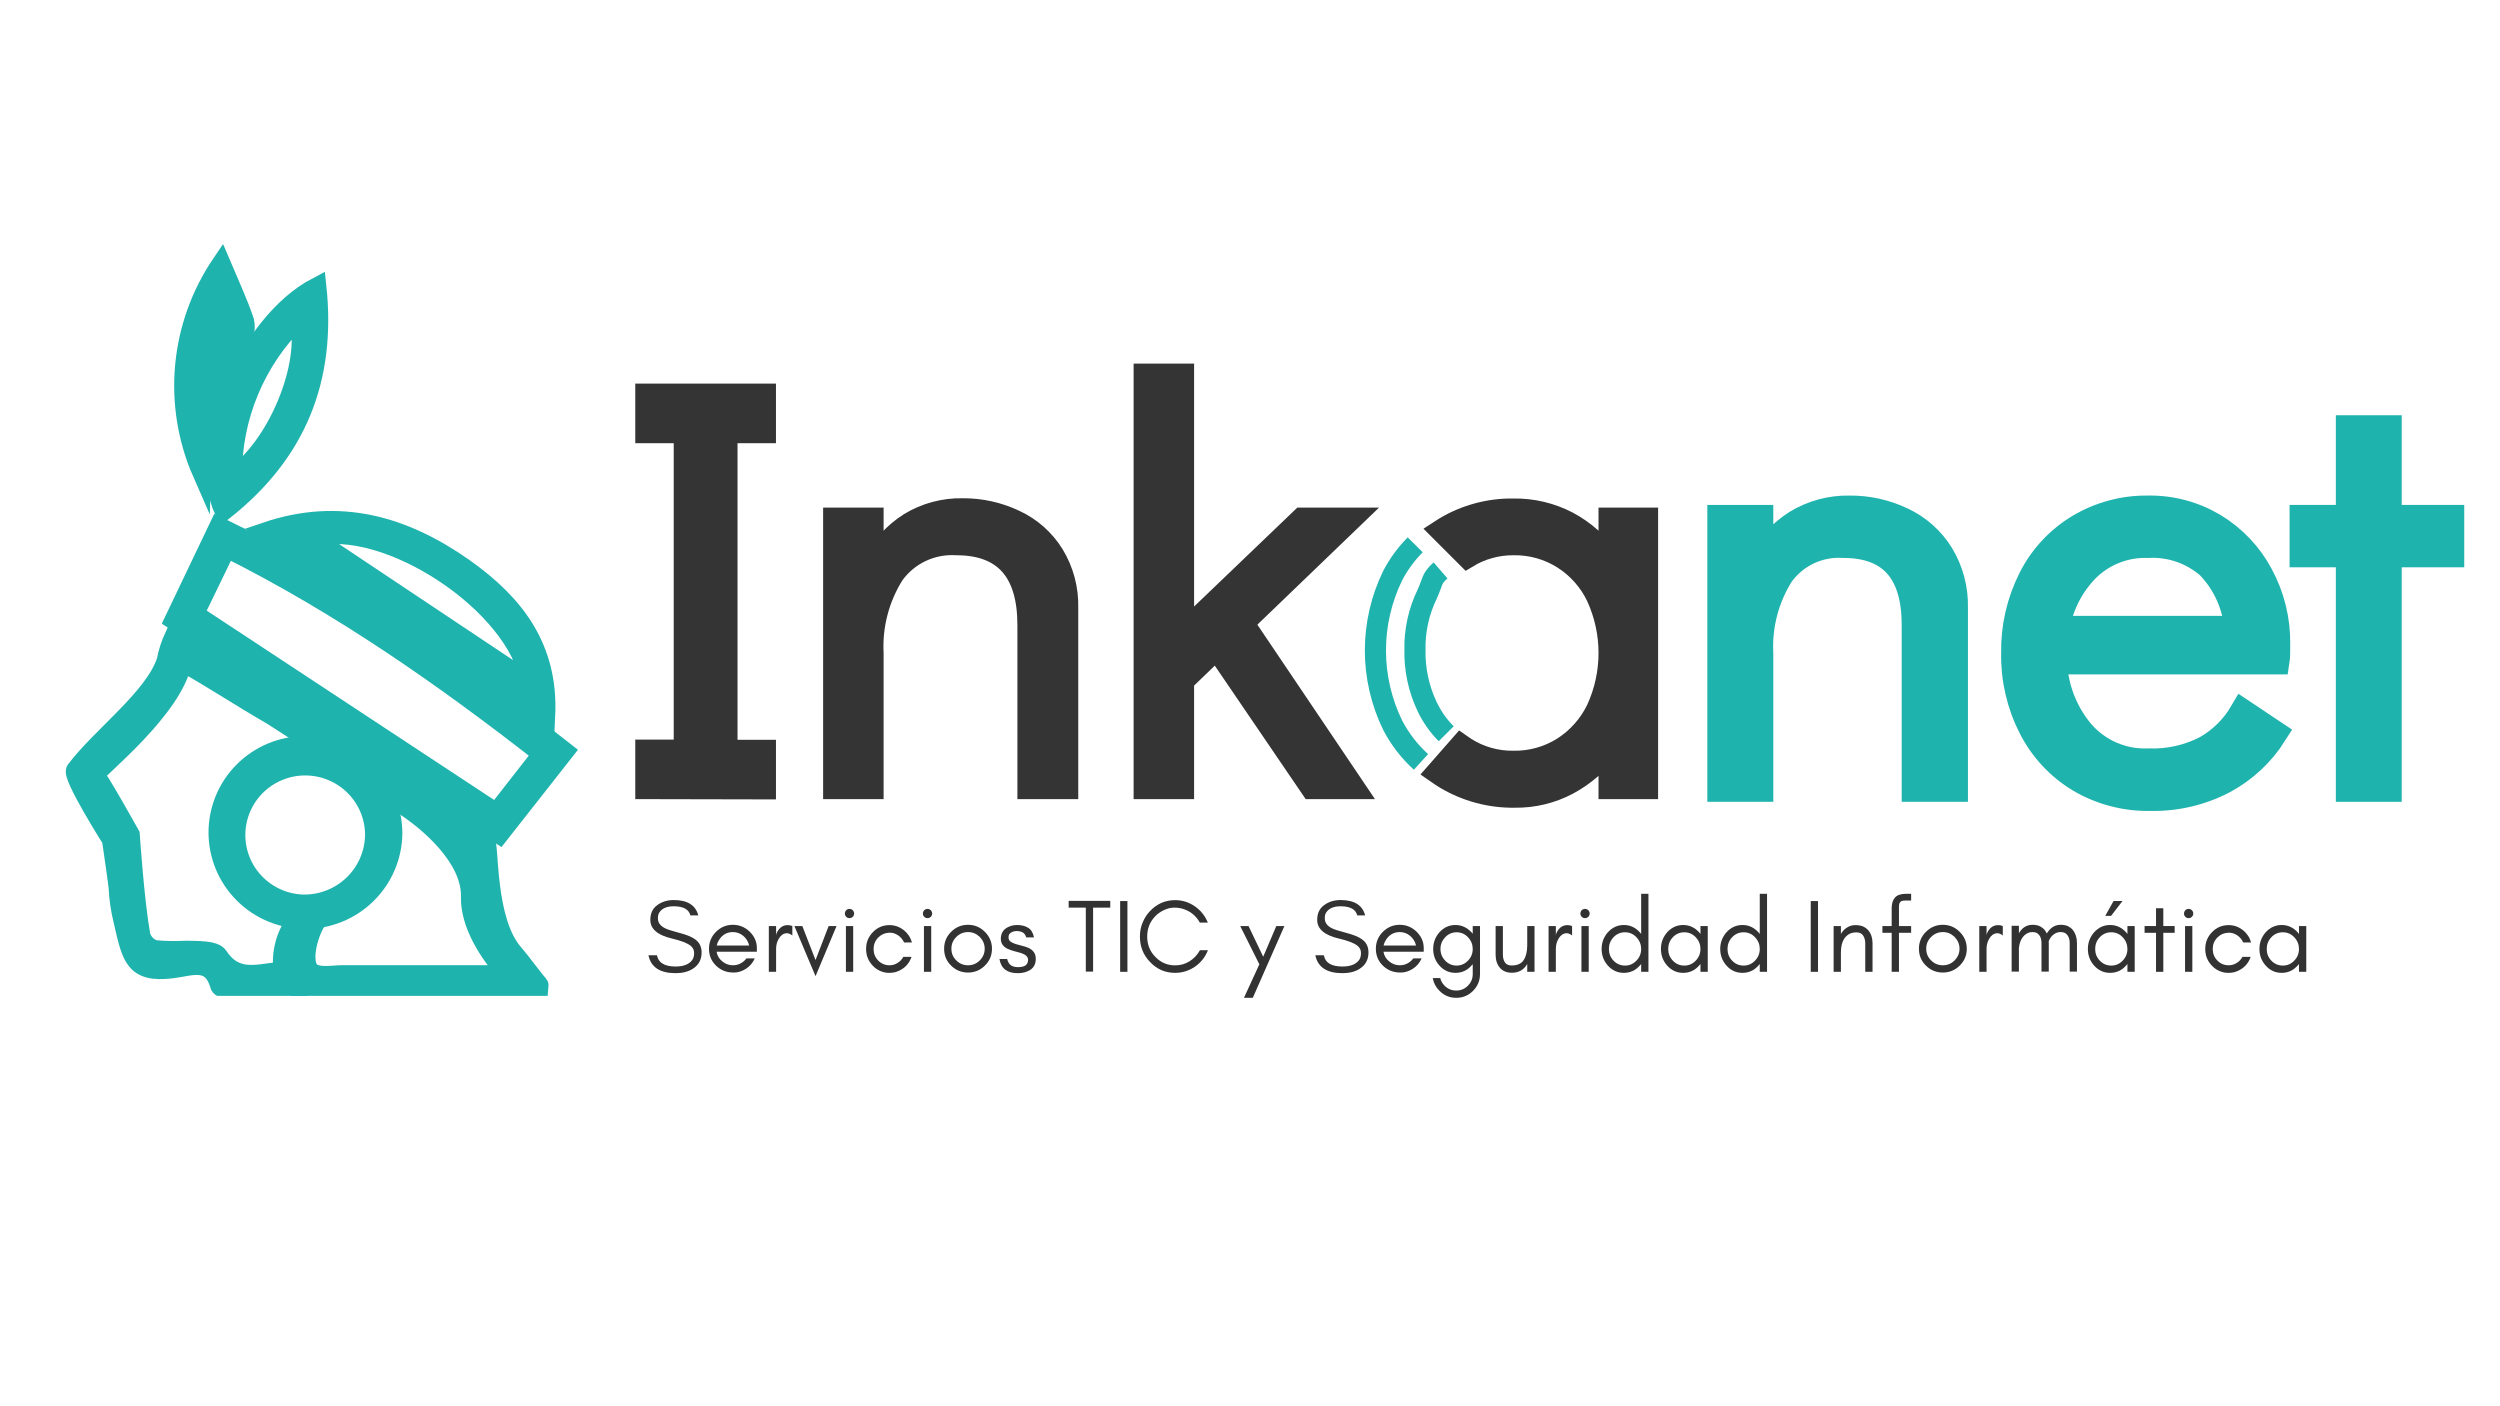 <svg xmlns="http://www.w3.org/2000/svg" xmlns:xlink="http://www.w3.org/1999/xlink" width="1920" zoomAndPan="magnify" viewBox="0 0 1440 810" height="1080" preserveAspectRatio="xMidYMid meet" version="1.0"><defs><g/><clipPath id="5f11837280"><path d="M 0 215 L 428 215 L 428 573.629 L 0 573.629 Z M 0 215 " clip-rule="nonzero"/></clipPath><clipPath id="5f81f90df9"><path d="M 0 151 L 478 151 L 478 573.629 L 0 573.629 Z M 0 151 " clip-rule="nonzero"/></clipPath><clipPath id="7e586f9d11"><path d="M 10 297 L 463 297 L 463 573.629 L 10 573.629 Z M 10 297 " clip-rule="nonzero"/></clipPath><clipPath id="5da4bcf05a"><path d="M 0 277 L 379 277 L 379 573.629 L 0 573.629 Z M 0 277 " clip-rule="nonzero"/></clipPath><clipPath id="dfc6861207"><path d="M 0 140.871 L 336 140.871 L 336 446 L 0 446 Z M 0 140.871 " clip-rule="nonzero"/></clipPath><clipPath id="25c5f0bce8"><path d="M 0 140.871 L 294 140.871 L 294 424 L 0 424 Z M 0 140.871 " clip-rule="nonzero"/></clipPath><clipPath id="07f2873807"><path d="M 403 209.426 L 1298 209.426 L 1298 398 L 403 398 Z M 403 209.426 " clip-rule="nonzero"/></clipPath><clipPath id="1843d6f4e0"><path d="M 602 209.426 L 1357 209.426 L 1357 398 L 602 398 Z M 602 209.426 " clip-rule="nonzero"/></clipPath><clipPath id="12f2300e8b"><path d="M 364.895 209.426 L 614 209.426 L 614 499.691 L 364.895 499.691 Z M 364.895 209.426 " clip-rule="nonzero"/></clipPath><clipPath id="5869e95a2d"><path d="M 364.895 209.426 L 788 209.426 L 788 499.691 L 364.895 499.691 Z M 364.895 209.426 " clip-rule="nonzero"/></clipPath><clipPath id="a18790746d"><path d="M 486 209.426 L 953 209.426 L 953 499.691 L 486 499.691 Z M 486 209.426 " clip-rule="nonzero"/></clipPath><clipPath id="02888e6dba"><path d="M 774 209.426 L 1343 209.426 L 1343 499.691 L 774 499.691 Z M 774 209.426 " clip-rule="nonzero"/></clipPath><clipPath id="4c03868e94"><path d="M 944 209.426 L 1420.398 209.426 L 1420.398 499.691 L 944 499.691 Z M 944 209.426 " clip-rule="nonzero"/></clipPath><clipPath id="f651abb5ce"><path d="M 642 209.426 L 1006 209.426 L 1006 499.691 L 642 499.691 Z M 642 209.426 " clip-rule="nonzero"/></clipPath><clipPath id="b49b229f6a"><path d="M 620 209.426 L 991 209.426 L 991 499.691 L 620 499.691 Z M 620 209.426 " clip-rule="nonzero"/></clipPath><clipPath id="48857c77a0"><path d="M 655 209.426 L 1122 209.426 L 1122 499.691 L 655 499.691 Z M 655 209.426 " clip-rule="nonzero"/></clipPath></defs><path fill="#1fb3ae" d="M 275.141 477.805 C 275.141 477.805 129.91 384.27 100.059 366.684 C 98.023 371.133 96.547 375.762 95.633 380.566 C 88.547 401.945 58.516 423.586 43.457 443.512 C 40.844 446.949 64.098 483.621 64.098 483.621 C 64.098 483.621 67.328 505.66 67.906 510.773 C 68.203 517.391 69.148 523.914 70.742 530.344 C 75.613 551.5 77.031 560.934 99.309 558.113 C 110.512 556.703 121.941 551.5 126.5 567.812 C 126.812 568.957 129.824 569.969 131.594 570.016 C 144.883 570.016 157.816 570.016 171.457 570.016 C 171.191 566.488 166.316 561.551 160.027 559.48 C 147.184 561.023 135.227 564.812 125.926 550.664 C 123.488 546.961 113.703 547.402 107.281 547.184 C 101.25 547.523 95.227 547.422 89.211 546.875 C 88.234 546.594 87.316 546.191 86.445 545.668 C 85.578 545.145 84.793 544.52 84.09 543.793 C 83.387 543.066 82.789 542.262 82.297 541.379 C 81.809 540.496 81.438 539.566 81.191 538.586 C 77.695 519.148 75.125 480.711 75.125 480.711 C 75.125 480.711 56.125 446.465 54.617 446.422 C 57.055 442.234 100.016 408.117 105.109 381.406 C 125.219 392.82 139.566 402.473 156.617 412.258 C 158.168 413.141 264.508 482.078 267.875 485.738 C 272.926 485.078 275.141 477.805 275.141 477.805 Z M 275.141 477.805 " fill-opacity="1" fill-rule="nonzero"/><g clip-path="url(#5f11837280)"><path stroke-linecap="butt" transform="matrix(4.429, 0, 0, 4.408, -131.4, 140.872)" fill="none" stroke-linejoin="miter" d="M 91.79 76.44 C 91.79 76.44 59 55.22 52.26 51.23 C 51.8 52.24 51.467 53.29 51.26 54.38 C 49.66 59.23 42.88 64.14 39.48 68.66 C 38.89 69.44 44.14 77.76 44.14 77.76 C 44.14 77.76 44.87 82.76 45 83.92 C 45.067 85.421 45.281 86.901 45.64 88.36 C 46.74 93.16 47.06 95.3 52.09 94.66 C 54.62 94.34 57.2 93.16 58.23 96.86 C 58.3 97.12 58.98 97.35 59.38 97.36 C 62.38 97.36 65.3 97.36 68.38 97.36 C 68.32 96.56 67.22 95.44 65.8 94.97 C 62.9 95.32 60.2 96.18 58.1 92.97 C 57.55 92.13 55.34 92.23 53.89 92.18 C 52.529 92.257 51.169 92.234 49.81 92.11 C 49.59 92.046 49.383 91.955 49.186 91.836 C 48.99 91.718 48.813 91.576 48.654 91.411 C 48.495 91.246 48.36 91.064 48.249 90.863 C 48.139 90.663 48.055 90.452 48 90.23 C 47.21 85.82 46.63 77.1 46.63 77.1 C 46.63 77.1 42.34 69.33 42 69.32 C 42.55 68.37 52.25 60.63 53.4 54.57 C 57.94 57.16 61.18 59.35 65.03 61.57 C 65.38 61.77 89.39 77.41 90.15 78.24 C 91.29 78.09 91.79 76.44 91.79 76.44 Z M 91.79 76.44 " stroke="#1fb3ae" stroke-width="2.43" stroke-opacity="1" stroke-miterlimit="10"/></g><path fill="#1fb3ae" d="M 325.363 432.758 L 287.672 480.711 L 100.059 357.293 L 125.969 303.078 C 198.516 338.078 262.781 383.652 325.363 432.758 Z M 112.195 353.594 L 285.812 467.973 L 312.121 434.297 C 254.543 389.383 195.992 348.523 130.531 315.773 Z M 112.195 353.594 " fill-opacity="1" fill-rule="nonzero"/><g clip-path="url(#5f81f90df9)"><path stroke-linecap="butt" transform="matrix(4.429, 0, 0, 4.408, -131.4, 140.872)" fill="none" stroke-linejoin="miter" d="M 103.13 66.22 L 94.62 77.1 L 52.26 49.1 L 58.11 36.8 C 74.49 44.74 89 55.08 103.13 66.22 Z M 55 48.26 L 94.2 74.21 L 100.14 66.57 C 87.14 56.38 73.92 47.11 59.14 39.68 Z M 55 48.26 " stroke="#1fb3ae" stroke-width="2.43" stroke-opacity="1" stroke-miterlimit="10"/></g><path stroke-linecap="butt" transform="matrix(4.429, 0, 0, 4.408, -131.4, 140.872)" fill-opacity="1" fill="#1fb3ae" fill-rule="nonzero" stroke-linejoin="miter" d="M 64.25 37.49 C 73.8 34.22 82.25 36.69 90.1 42.27 C 96.61 46.92 101.1 52.65 100.66 61.6 C 88.21 53.33 76.57 45.67 64.25 37.49 Z M 98.58 57.23 C 97 47 79.82 35.72 70.31 38.28 Z M 98.58 57.23 " stroke="#1fb3ae" stroke-width="2.43" stroke-opacity="1" stroke-miterlimit="10"/><path fill="#1fb3ae" d="M 310.484 567.148 C 308.004 564.551 298.836 552.074 296.441 549.52 C 279.348 530.695 282.312 486.004 279.699 484.461 C 260.434 473.219 224.027 449.992 218.801 448.535 C 219.195 450.117 219.477 451.719 219.645 453.34 C 224.383 458.102 231.602 465.418 231.027 463.125 C 246.883 473.133 271.465 494.289 270.887 516.547 C 270.531 532.152 281.031 548.77 292.234 561.289 L 197.102 561.289 C 191.254 561.289 181.199 563.492 177.879 558.113 C 172.918 550.137 180.844 528.977 185.762 527.258 C 183.793 528.148 181.734 528.711 179.582 528.945 C 177.434 529.18 175.301 529.074 173.184 528.625 C 164.945 534.004 160.738 550.355 163.305 560.672 C 164.191 564.242 169.465 569.484 172.785 569.484 C 218.668 570.102 264.555 569.883 310.305 569.883 C 310.438 568.031 310.703 567.371 310.484 567.148 Z M 310.484 567.148 " fill-opacity="1" fill-rule="nonzero"/><g clip-path="url(#7e586f9d11)"><path stroke-linecap="butt" transform="matrix(4.429, 0, 0, 4.408, -131.4, 140.872)" fill="none" stroke-linejoin="miter" d="M 99.77 96.71 C 99.21 96.12 97.14 93.29 96.6 92.71 C 92.74 88.44 93.41 78.3 92.82 77.95 C 88.47 75.4 80.25 70.13 79.07 69.8 C 79.159 70.159 79.222 70.522 79.26 70.89 C 80.33 71.97 81.96 73.63 81.83 73.11 C 85.41 75.38 90.96 80.18 90.83 85.23 C 90.75 88.77 93.12 92.54 95.65 95.38 L 74.17 95.38 C 72.85 95.38 70.58 95.88 69.83 94.66 C 68.71 92.85 70.5 88.05 71.61 87.66 C 71.165 87.862 70.701 87.989 70.215 88.043 C 69.73 88.096 69.248 88.072 68.77 87.97 C 66.91 89.19 65.96 92.9 66.54 95.24 C 66.74 96.05 67.93 97.24 68.68 97.24 C 79.04 97.38 89.4 97.33 99.73 97.33 C 99.76 96.91 99.82 96.76 99.77 96.71 Z M 99.77 96.71 " stroke="#1fb3ae" stroke-width="2.43" stroke-opacity="1" stroke-miterlimit="10"/></g><path fill="#1fb3ae" d="M 226.375 480.008 C 226.359 481.645 226.262 483.277 226.082 484.906 C 225.906 486.535 225.648 488.152 225.309 489.754 C 224.973 491.359 224.559 492.941 224.066 494.504 C 223.574 496.066 223.004 497.602 222.359 499.109 C 221.719 500.617 221 502.09 220.211 503.527 C 219.426 504.969 218.566 506.363 217.641 507.719 C 216.715 509.07 215.727 510.379 214.672 511.637 C 213.617 512.895 212.504 514.098 211.332 515.246 C 210.156 516.395 208.93 517.484 207.652 518.516 C 206.371 519.547 205.043 520.512 203.668 521.414 C 202.293 522.312 200.879 523.145 199.422 523.906 C 197.965 524.672 196.473 525.359 194.949 525.977 C 193.426 526.594 191.875 527.137 190.297 527.605 C 188.719 528.07 187.121 528.457 185.504 528.77 C 183.891 529.082 182.262 529.312 180.625 529.465 C 178.984 529.617 177.344 529.688 175.695 529.68 C 174.051 529.676 172.41 529.586 170.77 529.418 C 169.133 529.25 167.508 529.004 165.895 528.68 C 164.281 528.352 162.688 527.949 161.117 527.469 C 159.543 526.988 157.996 526.43 156.477 525.797 C 154.957 525.168 153.477 524.461 152.027 523.688 C 150.574 522.91 149.168 522.066 147.801 521.152 C 146.434 520.238 145.117 519.262 143.848 518.219 C 142.578 517.176 141.359 516.074 140.199 514.914 C 139.039 513.754 137.934 512.543 136.891 511.273 C 135.852 510.004 134.871 508.691 133.961 507.328 C 133.047 505.965 132.203 504.562 131.426 503.117 C 130.652 501.672 129.949 500.191 129.32 498.676 C 128.691 497.164 128.137 495.625 127.66 494.055 C 127.18 492.488 126.781 490.902 126.461 489.293 C 126.137 487.688 125.895 486.07 125.734 484.441 C 125.57 482.809 125.488 481.176 125.484 479.539 C 125.484 477.898 125.562 476.266 125.723 474.633 C 125.879 473.004 126.117 471.387 126.438 469.777 C 126.754 468.172 127.148 466.582 127.625 465.016 C 128.098 463.445 128.648 461.902 129.273 460.387 C 129.898 458.875 130.598 457.391 131.371 455.945 C 132.141 454.5 132.984 453.094 133.891 451.727 C 134.801 450.363 135.777 449.043 136.816 447.773 C 137.855 446.504 138.953 445.289 140.113 444.125 C 141.273 442.961 142.484 441.855 143.754 440.812 C 145.02 439.766 146.336 438.785 147.703 437.871 C 149.066 436.953 150.473 436.105 151.918 435.324 C 153.367 434.547 154.848 433.84 156.367 433.203 C 157.883 432.566 159.43 432.008 161 431.523 C 162.57 431.039 164.164 430.629 165.777 430.301 C 167.391 429.969 169.016 429.719 170.652 429.547 C 172.289 429.375 173.93 429.285 175.574 429.273 C 177.238 429.285 178.898 429.375 180.555 429.547 C 182.211 429.719 183.855 429.969 185.484 430.301 C 187.117 430.633 188.727 431.043 190.32 431.527 C 191.91 432.016 193.473 432.582 195.008 433.223 C 196.543 433.859 198.043 434.574 199.512 435.359 C 200.977 436.145 202.398 437 203.781 437.926 C 205.16 438.848 206.496 439.84 207.781 440.895 C 209.062 441.945 210.293 443.059 211.469 444.234 C 212.645 445.406 213.758 446.637 214.812 447.918 C 215.867 449.199 216.855 450.527 217.781 451.906 C 218.703 453.285 219.559 454.703 220.344 456.168 C 221.129 457.629 221.84 459.125 222.477 460.652 C 223.113 462.184 223.676 463.742 224.16 465.328 C 224.645 466.91 225.051 468.516 225.379 470.141 C 225.707 471.766 225.953 473.402 226.121 475.051 C 226.285 476.699 226.371 478.352 226.375 480.008 Z M 215.656 480.625 C 215.648 479.336 215.574 478.055 215.438 476.773 C 215.301 475.492 215.102 474.223 214.84 472.961 C 214.578 471.699 214.258 470.453 213.875 469.223 C 213.492 467.992 213.051 466.785 212.551 465.598 C 212.051 464.41 211.492 463.25 210.875 462.117 C 210.262 460.98 209.594 459.883 208.871 458.812 C 208.148 457.746 207.375 456.715 206.555 455.719 C 205.73 454.727 204.859 453.773 203.945 452.867 C 203.027 451.957 202.07 451.094 201.07 450.277 C 200.07 449.461 199.031 448.695 197.957 447.98 C 196.879 447.262 195.773 446.602 194.633 445.992 C 193.492 445.383 192.324 444.832 191.129 444.336 C 189.934 443.84 188.719 443.406 187.48 443.027 C 186.246 442.648 184.992 442.332 183.723 442.078 C 182.457 441.82 181.18 441.629 179.891 441.496 C 178.605 441.363 177.312 441.293 176.02 441.285 C 174.727 441.277 173.434 441.332 172.145 441.453 C 170.859 441.57 169.578 441.75 168.309 441.992 C 167.035 442.234 165.781 442.535 164.539 442.898 C 163.297 443.266 162.078 443.688 160.879 444.168 C 159.676 444.652 158.504 445.191 157.355 445.785 C 156.211 446.383 155.094 447.031 154.012 447.734 C 152.926 448.438 151.879 449.195 150.871 450 C 149.859 450.805 148.895 451.656 147.969 452.555 C 147.039 453.453 146.16 454.395 145.324 455.379 C 144.492 456.363 143.707 457.387 142.973 458.449 C 142.238 459.508 141.559 460.602 140.934 461.727 C 140.305 462.855 139.734 464.008 139.219 465.191 C 138.707 466.371 138.25 467.574 137.855 468.801 C 137.457 470.027 137.121 471.27 136.848 472.527 C 136.57 473.785 136.359 475.055 136.207 476.332 C 136.059 477.613 135.969 478.895 135.945 480.184 C 135.918 481.469 135.957 482.758 136.059 484.039 C 136.156 485.324 136.32 486.598 136.547 487.867 C 136.773 489.137 137.059 490.391 137.406 491.629 C 137.754 492.871 138.164 494.09 138.629 495.293 C 139.098 496.492 139.625 497.668 140.207 498.816 C 140.789 499.969 141.426 501.086 142.117 502.176 C 142.809 503.262 143.555 504.312 144.348 505.328 C 145.145 506.348 145.988 507.32 146.879 508.254 C 147.766 509.191 148.703 510.078 149.68 510.922 C 150.656 511.766 151.672 512.562 152.727 513.305 C 153.781 514.051 154.871 514.742 155.996 515.383 C 157.117 516.023 158.27 516.605 159.449 517.137 C 160.629 517.664 161.832 518.133 163.059 518.547 C 164.285 518.957 165.527 519.309 166.789 519.598 C 168.051 519.891 169.32 520.121 170.605 520.285 C 171.887 520.453 173.176 520.559 174.469 520.602 C 175.801 520.629 177.137 520.59 178.465 520.484 C 179.797 520.379 181.121 520.207 182.434 519.973 C 183.746 519.738 185.047 519.438 186.332 519.074 C 187.613 518.711 188.879 518.281 190.117 517.793 C 191.359 517.305 192.574 516.758 193.762 516.148 C 194.949 515.539 196.102 514.875 197.223 514.152 C 198.344 513.43 199.426 512.656 200.469 511.824 C 201.512 510.996 202.512 510.117 203.469 509.191 C 204.422 508.262 205.332 507.289 206.191 506.273 C 207.047 505.258 207.855 504.199 208.609 503.102 C 209.363 502.004 210.059 500.875 210.699 499.707 C 211.34 498.543 211.922 497.348 212.445 496.125 C 212.965 494.902 213.426 493.656 213.824 492.387 C 214.223 491.121 214.555 489.836 214.824 488.535 C 215.094 487.234 215.301 485.922 215.438 484.602 C 215.578 483.277 215.652 481.953 215.656 480.625 Z M 215.656 480.625 " fill-opacity="1" fill-rule="nonzero"/><g clip-path="url(#5da4bcf05a)"><path stroke-linecap="butt" transform="matrix(4.429, 0, 0, 4.408, -131.4, 140.872)" fill="none" stroke-linejoin="miter" d="M 80.78 76.94 C 80.776 77.311 80.754 77.682 80.714 78.051 C 80.674 78.421 80.616 78.788 80.539 79.151 C 80.463 79.515 80.37 79.874 80.259 80.229 C 80.147 80.583 80.019 80.932 79.873 81.274 C 79.729 81.616 79.566 81.95 79.388 82.276 C 79.211 82.603 79.017 82.919 78.808 83.227 C 78.599 83.534 78.376 83.83 78.137 84.116 C 77.899 84.401 77.648 84.674 77.383 84.935 C 77.118 85.195 76.841 85.442 76.553 85.676 C 76.263 85.91 75.963 86.129 75.653 86.334 C 75.342 86.538 75.023 86.727 74.694 86.899 C 74.365 87.073 74.028 87.229 73.684 87.369 C 73.34 87.509 72.99 87.632 72.634 87.739 C 72.278 87.844 71.917 87.932 71.552 88.003 C 71.188 88.074 70.82 88.126 70.45 88.16 C 70.08 88.195 69.709 88.211 69.337 88.209 C 68.966 88.208 68.595 88.188 68.225 88.15 C 67.855 88.112 67.489 88.056 67.124 87.982 C 66.76 87.908 66.4 87.817 66.046 87.708 C 65.69 87.599 65.341 87.472 64.998 87.328 C 64.655 87.186 64.321 87.025 63.993 86.85 C 63.665 86.673 63.348 86.482 63.039 86.275 C 62.73 86.067 62.433 85.846 62.146 85.609 C 61.86 85.372 61.585 85.122 61.323 84.859 C 61.061 84.596 60.811 84.321 60.576 84.033 C 60.341 83.745 60.12 83.448 59.914 83.138 C 59.708 82.829 59.517 82.511 59.342 82.183 C 59.167 81.855 59.008 81.519 58.866 81.175 C 58.724 80.832 58.599 80.483 58.492 80.127 C 58.383 79.772 58.293 79.412 58.221 79.047 C 58.148 78.682 58.093 78.315 58.057 77.946 C 58.02 77.575 58.001 77.205 58 76.834 C 58 76.462 58.018 76.091 58.054 75.721 C 58.089 75.351 58.143 74.984 58.216 74.619 C 58.287 74.255 58.376 73.894 58.484 73.539 C 58.59 73.183 58.715 72.832 58.856 72.489 C 58.997 72.146 59.155 71.809 59.329 71.481 C 59.503 71.153 59.694 70.834 59.898 70.524 C 60.104 70.215 60.324 69.915 60.559 69.627 C 60.794 69.339 61.041 69.063 61.303 68.799 C 61.565 68.535 61.839 68.284 62.125 68.048 C 62.411 67.81 62.708 67.588 63.017 67.38 C 63.325 67.172 63.642 66.98 63.969 66.803 C 64.296 66.626 64.63 66.466 64.973 66.321 C 65.315 66.177 65.665 66.05 66.019 65.94 C 66.374 65.83 66.734 65.737 67.098 65.663 C 67.462 65.588 67.829 65.531 68.199 65.492 C 68.568 65.453 68.939 65.433 69.31 65.43 C 69.686 65.433 70.06 65.453 70.434 65.492 C 70.808 65.531 71.18 65.588 71.547 65.663 C 71.916 65.738 72.279 65.831 72.639 65.941 C 72.998 66.052 73.351 66.181 73.698 66.326 C 74.044 66.47 74.383 66.633 74.715 66.811 C 75.045 66.989 75.366 67.183 75.679 67.393 C 75.99 67.602 76.291 67.827 76.582 68.066 C 76.871 68.305 77.149 68.557 77.414 68.824 C 77.68 69.09 77.931 69.369 78.169 69.66 C 78.407 69.951 78.63 70.252 78.84 70.565 C 79.048 70.877 79.241 71.199 79.418 71.532 C 79.595 71.863 79.756 72.202 79.9 72.549 C 80.043 72.896 80.17 73.25 80.28 73.61 C 80.389 73.969 80.481 74.333 80.555 74.701 C 80.629 75.07 80.685 75.441 80.723 75.815 C 80.76 76.189 80.779 76.564 80.78 76.94 Z M 78.36 77.08 C 78.358 76.788 78.341 76.497 78.31 76.206 C 78.279 75.916 78.234 75.628 78.175 75.341 C 78.116 75.055 78.044 74.772 77.958 74.493 C 77.871 74.214 77.771 73.94 77.659 73.671 C 77.546 73.401 77.42 73.138 77.28 72.881 C 77.142 72.623 76.991 72.374 76.828 72.131 C 76.665 71.89 76.49 71.656 76.305 71.43 C 76.119 71.204 75.922 70.988 75.716 70.783 C 75.508 70.576 75.292 70.38 75.066 70.195 C 74.841 70.01 74.606 69.836 74.364 69.674 C 74.12 69.511 73.87 69.361 73.613 69.223 C 73.355 69.085 73.092 68.96 72.822 68.847 C 72.552 68.735 72.278 68.636 71.998 68.55 C 71.719 68.464 71.436 68.393 71.15 68.335 C 70.864 68.276 70.575 68.233 70.284 68.203 C 69.994 68.173 69.702 68.157 69.41 68.155 C 69.118 68.153 68.827 68.166 68.535 68.193 C 68.245 68.22 67.956 68.26 67.669 68.315 C 67.382 68.37 67.099 68.439 66.818 68.521 C 66.538 68.604 66.263 68.7 65.992 68.809 C 65.72 68.919 65.456 69.041 65.196 69.176 C 64.938 69.312 64.686 69.459 64.441 69.618 C 64.196 69.778 63.96 69.95 63.732 70.132 C 63.504 70.315 63.286 70.508 63.077 70.712 C 62.867 70.916 62.669 71.129 62.48 71.352 C 62.292 71.576 62.115 71.808 61.949 72.049 C 61.783 72.289 61.63 72.537 61.489 72.793 C 61.347 73.049 61.218 73.31 61.101 73.579 C 60.986 73.846 60.883 74.119 60.794 74.398 C 60.704 74.676 60.628 74.958 60.566 75.243 C 60.503 75.528 60.456 75.816 60.421 76.106 C 60.388 76.397 60.368 76.688 60.362 76.98 C 60.356 77.272 60.365 77.564 60.388 77.855 C 60.41 78.146 60.447 78.435 60.498 78.723 C 60.549 79.011 60.614 79.296 60.692 79.577 C 60.771 79.858 60.863 80.135 60.968 80.408 C 61.074 80.68 61.193 80.947 61.324 81.207 C 61.456 81.469 61.6 81.722 61.756 81.969 C 61.912 82.216 62.08 82.454 62.259 82.685 C 62.439 82.916 62.63 83.136 62.831 83.348 C 63.031 83.561 63.243 83.762 63.463 83.954 C 63.684 84.145 63.913 84.326 64.151 84.494 C 64.389 84.663 64.635 84.82 64.889 84.966 C 65.143 85.111 65.403 85.243 65.669 85.364 C 65.935 85.483 66.207 85.59 66.484 85.683 C 66.761 85.777 67.041 85.856 67.326 85.922 C 67.611 85.988 67.898 86.041 68.188 86.078 C 68.477 86.116 68.768 86.14 69.06 86.15 C 69.361 86.156 69.663 86.147 69.962 86.123 C 70.263 86.099 70.562 86.06 70.859 86.007 C 71.155 85.954 71.449 85.886 71.739 85.803 C 72.028 85.721 72.314 85.623 72.593 85.512 C 72.874 85.402 73.148 85.278 73.416 85.139 C 73.684 85.001 73.945 84.85 74.198 84.686 C 74.451 84.523 74.695 84.347 74.931 84.158 C 75.166 83.97 75.392 83.771 75.608 83.561 C 75.823 83.35 76.029 83.129 76.223 82.899 C 76.416 82.669 76.598 82.428 76.769 82.179 C 76.939 81.93 77.096 81.674 77.24 81.409 C 77.385 81.145 77.517 80.874 77.635 80.597 C 77.752 80.319 77.856 80.037 77.946 79.748 C 78.036 79.461 78.111 79.17 78.172 78.875 C 78.233 78.58 78.279 78.282 78.31 77.982 C 78.342 77.682 78.359 77.381 78.36 77.08 Z M 78.36 77.08 " stroke="#1fb3ae" stroke-width="2.43" stroke-opacity="1" stroke-miterlimit="10"/></g><path fill="#1fb3ae" d="M 182.617 164.98 C 188.375 218.801 170.836 261.25 128.895 294.352 C 112.195 258.117 142.004 186.141 182.617 164.98 Z M 133.898 274.738 C 159.188 257.812 178.984 210.117 171.988 183.582 C 168.945 186.535 166.062 189.637 163.336 192.879 C 160.609 196.125 158.055 199.496 155.672 203 C 153.289 206.5 151.09 210.113 149.074 213.84 C 147.059 217.562 145.238 221.375 143.613 225.285 C 141.984 229.191 140.559 233.172 139.34 237.223 C 138.117 241.273 137.102 245.375 136.297 249.527 C 135.492 253.68 134.902 257.863 134.523 262.074 C 134.145 266.285 133.98 270.508 134.031 274.738 Z M 133.898 274.738 " fill-opacity="1" fill-rule="nonzero"/><g clip-path="url(#dfc6861207)"><path stroke-linecap="butt" transform="matrix(4.429, 0, 0, 4.408, -131.4, 140.872)" fill="none" stroke-linejoin="miter" d="M 70.9 5.47 C 72.2 17.68 68.24 27.31 58.77 34.82 C 55 26.6 61.73 10.27 70.9 5.47 Z M 59.9 30.37 C 65.61 26.53 70.08 15.71 68.5 9.69 C 67.813 10.36 67.162 11.063 66.547 11.799 C 65.931 12.535 65.354 13.3 64.816 14.095 C 64.278 14.889 63.782 15.709 63.327 16.554 C 62.871 17.399 62.46 18.264 62.094 19.151 C 61.726 20.037 61.404 20.94 61.129 21.859 C 60.853 22.778 60.623 23.709 60.442 24.651 C 60.26 25.593 60.127 26.542 60.041 27.497 C 59.956 28.453 59.919 29.411 59.93 30.37 Z M 59.9 30.37 " stroke="#1fb3ae" stroke-width="2.43" stroke-opacity="1" stroke-miterlimit="10"/></g><path fill="#1fb3ae" d="M 116.227 272.445 C 115.168 270.027 114.188 267.582 113.285 265.105 C 112.383 262.629 111.559 260.125 110.812 257.594 C 110.07 255.066 109.402 252.516 108.82 249.945 C 108.238 247.375 107.734 244.789 107.312 242.188 C 106.895 239.586 106.555 236.973 106.301 234.352 C 106.043 231.727 105.871 229.098 105.781 226.465 C 105.691 223.832 105.684 221.199 105.762 218.562 C 105.84 215.93 105.996 213.301 106.242 210.676 C 106.484 208.051 106.809 205.438 107.215 202.832 C 107.625 200.23 108.113 197.641 108.684 195.066 C 109.258 192.496 109.906 189.941 110.641 187.41 C 111.371 184.879 112.184 182.371 113.074 179.887 C 113.965 177.406 114.934 174.957 115.98 172.535 C 117.023 170.113 118.145 167.727 119.344 165.375 C 120.539 163.023 121.809 160.715 123.148 158.441 C 124.492 156.168 125.906 153.941 127.387 151.758 C 132.348 163.527 137.352 174.062 141.027 185.082 C 141.438 187.18 141.449 189.277 141.059 191.379 C 140.668 193.48 139.906 195.434 138.77 197.246 C 135.309 202.902 132.227 208.754 129.523 214.805 C 126.82 220.855 124.516 227.051 122.613 233.395 C 120.711 239.742 119.227 246.18 118.156 252.715 C 117.09 259.25 116.445 265.828 116.227 272.445 Z M 116.227 272.445 " fill-opacity="1" fill-rule="nonzero"/><g clip-path="url(#25c5f0bce8)"><path stroke-linecap="butt" transform="matrix(4.429, 0, 0, 4.408, -131.4, 140.872)" fill="none" stroke-linejoin="miter" d="M 55.91 29.85 C 55.671 29.302 55.45 28.747 55.246 28.185 C 55.042 27.623 54.856 27.055 54.688 26.481 C 54.52 25.907 54.369 25.329 54.238 24.746 C 54.106 24.162 53.993 23.576 53.897 22.986 C 53.803 22.395 53.726 21.802 53.669 21.208 C 53.611 20.612 53.572 20.016 53.552 19.419 C 53.531 18.821 53.53 18.224 53.547 17.626 C 53.565 17.028 53.6 16.432 53.656 15.836 C 53.71 15.241 53.784 14.648 53.875 14.057 C 53.968 13.467 54.078 12.879 54.207 12.295 C 54.337 11.712 54.483 11.132 54.649 10.558 C 54.814 9.984 54.997 9.415 55.198 8.851 C 55.399 8.289 55.618 7.733 55.855 7.183 C 56.09 6.634 56.343 6.093 56.614 5.559 C 56.884 5.026 57.17 4.502 57.473 3.986 C 57.776 3.47 58.096 2.965 58.43 2.47 C 59.55 5.14 60.68 7.53 61.51 10.03 C 61.602 10.506 61.605 10.982 61.517 11.459 C 61.429 11.935 61.257 12.378 61 12.79 C 60.218 14.073 59.523 15.4 58.912 16.773 C 58.302 18.146 57.782 19.552 57.352 20.991 C 56.923 22.431 56.587 23.891 56.346 25.374 C 56.105 26.857 55.959 28.349 55.91 29.85 Z M 55.91 29.85 " stroke="#1fb3ae" stroke-width="2.43" stroke-opacity="1" stroke-miterlimit="10"/></g><g clip-path="url(#07f2873807)"><path stroke-linecap="butt" transform="matrix(7.381, 0, 0, 7.378, 365.877, -574.719)" fill="none" stroke-linejoin="miter" d="M 91.79 76.44 C 91.79 76.44 59 55.22 52.26 51.23 C 51.8 52.24 51.467 53.29 51.26 54.38 C 49.66 59.23 42.88 64.14 39.48 68.66 C 38.89 69.44 44.14 77.76 44.14 77.76 C 44.14 77.76 44.87 82.76 45 83.92 C 45.067 85.421 45.281 86.901 45.64 88.36 C 46.74 93.16 47.06 95.3 52.09 94.66 C 54.62 94.34 57.2 93.16 58.23 96.86 C 58.3 97.12 58.98 97.35 59.38 97.36 C 62.38 97.36 65.3 97.36 68.38 97.36 C 68.32 96.56 67.22 95.44 65.8 94.97 C 62.9 95.32 60.2 96.18 58.1 92.97 C 57.55 92.13 55.34 92.23 53.89 92.18 C 52.528 92.257 51.168 92.234 49.81 92.11 C 49.59 92.046 49.382 91.955 49.186 91.837 C 48.99 91.718 48.813 91.577 48.654 91.411 C 48.496 91.246 48.361 91.064 48.25 90.863 C 48.139 90.663 48.055 90.452 48 90.23 C 47.21 85.82 46.63 77.1 46.63 77.1 C 46.63 77.1 42.34 69.33 42 69.32 C 42.55 68.37 52.25 60.63 53.4 54.57 C 57.94 57.16 61.18 59.35 65.03 61.57 C 65.38 61.77 89.39 77.41 90.15 78.24 C 91.29 78.09 91.79 76.44 91.79 76.44 Z M 91.79 76.44 " stroke="#1fb3ae" stroke-width="2.43" stroke-opacity="1" stroke-miterlimit="10"/></g><g clip-path="url(#1843d6f4e0)"><path stroke-linecap="butt" transform="matrix(7.381, 0, 0, 7.378, 365.877, -574.719)" fill="none" stroke-linejoin="miter" d="M 99.77 96.71 C 99.21 96.12 97.14 93.29 96.6 92.71 C 92.74 88.44 93.41 78.3 92.82 77.95 C 88.47 75.4 80.25 70.13 79.07 69.8 C 79.159 70.159 79.222 70.522 79.26 70.89 C 80.33 71.97 81.96 73.63 81.83 73.11 C 85.41 75.38 90.96 80.18 90.83 85.23 C 90.75 88.77 93.12 92.54 95.65 95.38 L 74.17 95.38 C 72.85 95.38 70.58 95.88 69.83 94.66 C 68.71 92.85 70.5 88.05 71.61 87.66 C 71.165 87.862 70.701 87.99 70.215 88.043 C 69.73 88.096 69.248 88.071 68.77 87.97 C 66.91 89.19 65.96 92.9 66.54 95.24 C 66.74 96.05 67.93 97.24 68.68 97.24 C 79.04 97.38 89.4 97.33 99.73 97.33 C 99.76 96.91 99.82 96.76 99.77 96.71 Z M 99.77 96.71 " stroke="#1fb3ae" stroke-width="2.43" stroke-opacity="1" stroke-miterlimit="10"/></g><path fill="#343434" d="M 372.004 454.254 L 372.004 432.117 L 394.148 432.117 L 394.148 249.211 L 372.004 249.211 L 372.004 227.078 L 440.871 227.078 L 440.871 249.211 L 418.727 249.211 L 418.727 432.266 L 440.871 432.266 L 440.871 454.402 Z M 372.004 454.254 " fill-opacity="1" fill-rule="nonzero"/><g clip-path="url(#12f2300e8b)"><path stroke-linecap="butt" transform="matrix(7.381, 0, 0, 7.378, 365.877, -574.719)" fill="none" stroke-linejoin="miter" d="M 0.83 139.46 L 0.83 136.46 L 3.83 136.46 L 3.83 111.67 L 0.83 111.67 L 0.83 108.67 L 10.16 108.67 L 10.16 111.67 L 7.16 111.67 L 7.16 136.48 L 10.16 136.48 L 10.16 139.48 Z M 0.83 139.46 " stroke="#343434" stroke-width="1.65" stroke-opacity="1" stroke-miterlimit="10"/></g><path fill="#343434" d="M 554.543 293.113 C 559.754 293.074 564.898 293.625 569.984 294.758 C 575.066 295.891 579.961 297.582 584.66 299.828 C 589.23 301.949 593.398 304.68 597.168 308.02 C 600.938 311.363 604.148 315.172 606.805 319.453 C 609.609 324.059 611.711 328.965 613.105 334.172 C 614.496 339.383 615.129 344.684 614.996 350.074 L 614.996 454.254 L 592.113 454.254 L 592.113 360.031 C 592.113 329.266 578.387 313.77 550.852 313.77 C 549.125 313.664 547.395 313.664 545.664 313.773 C 543.934 313.887 542.219 314.102 540.516 314.43 C 538.812 314.754 537.137 315.184 535.488 315.723 C 533.84 316.258 532.23 316.895 530.664 317.637 C 529.098 318.375 527.582 319.207 526.117 320.137 C 524.652 321.066 523.254 322.082 521.922 323.188 C 520.586 324.293 519.324 325.477 518.137 326.742 C 516.953 328.008 515.852 329.34 514.832 330.742 C 512.695 334.121 510.832 337.645 509.238 341.312 C 507.645 344.98 506.34 348.746 505.324 352.617 C 504.309 356.484 503.598 360.406 503.188 364.383 C 502.777 368.359 502.672 372.348 502.875 376.34 L 502.875 454.254 L 480.215 454.254 L 480.215 298.5 L 502.875 298.5 L 502.875 324.469 C 505.285 319.727 508.281 315.391 511.863 311.461 C 515.445 307.527 519.488 304.141 523.984 301.301 C 528.586 298.516 533.484 296.426 538.68 295.031 C 543.879 293.641 549.164 293 554.543 293.113 Z M 554.543 293.113 " fill-opacity="1" fill-rule="nonzero"/><g clip-path="url(#5869e95a2d)"><path stroke-linecap="butt" transform="matrix(7.381, 0, 0, 7.378, 365.877, -574.719)" fill="none" stroke-linejoin="miter" d="M 25.56 117.62 C 26.266 117.615 26.963 117.689 27.652 117.843 C 28.34 117.997 29.003 118.226 29.64 118.53 C 30.259 118.818 30.824 119.188 31.335 119.64 C 31.845 120.094 32.28 120.61 32.64 121.19 C 33.02 121.814 33.305 122.479 33.494 123.185 C 33.682 123.891 33.768 124.61 33.75 125.34 L 33.75 139.46 L 30.65 139.46 L 30.65 126.69 C 30.65 122.52 28.79 120.42 25.06 120.42 C 24.826 120.405 24.591 120.405 24.357 120.42 C 24.123 120.436 23.89 120.465 23.659 120.509 C 23.429 120.553 23.202 120.611 22.978 120.684 C 22.755 120.757 22.537 120.843 22.325 120.944 C 22.113 121.044 21.907 121.157 21.709 121.283 C 21.51 121.409 21.321 121.546 21.14 121.696 C 20.959 121.846 20.789 122.006 20.628 122.178 C 20.467 122.35 20.318 122.53 20.18 122.72 C 19.89 123.178 19.638 123.656 19.422 124.153 C 19.206 124.65 19.029 125.16 18.892 125.685 C 18.754 126.209 18.658 126.741 18.602 127.28 C 18.547 127.818 18.533 128.359 18.56 128.9 L 18.56 139.46 L 15.49 139.46 L 15.49 118.35 L 18.56 118.35 L 18.56 121.87 C 18.887 121.227 19.292 120.639 19.778 120.107 C 20.263 119.574 20.811 119.115 21.42 118.73 C 22.043 118.352 22.707 118.069 23.411 117.88 C 24.115 117.692 24.831 117.605 25.56 117.62 Z M 25.56 117.62 " stroke="#343434" stroke-width="1.65" stroke-opacity="1" stroke-miterlimit="10"/></g><path fill="#343434" d="M 755.316 454.254 L 700.695 374.051 L 681.723 392.352 L 681.723 454.254 L 659.062 454.254 L 659.062 212.543 L 681.723 212.543 L 681.723 363.648 L 749.707 298.5 L 779.23 298.5 L 716.344 359 L 780.562 454.254 Z M 755.316 454.254 " fill-opacity="1" fill-rule="nonzero"/><g clip-path="url(#a18790746d)"><path stroke-linecap="butt" transform="matrix(7.381, 0, 0, 7.378, 365.877, -574.719)" fill="none" stroke-linejoin="miter" d="M 52.76 139.46 L 45.36 128.59 L 42.79 131.07 L 42.79 139.46 L 39.72 139.46 L 39.72 106.7 L 42.79 106.7 L 42.79 127.18 L 52 118.35 L 56 118.35 L 47.48 126.55 L 56.18 139.46 Z M 52.76 139.46 " stroke="#343434" stroke-width="1.65" stroke-opacity="1" stroke-miterlimit="10"/></g><path fill="#1fb3ae" d="M 1065.406 293.113 C 1070.629 293.07 1075.785 293.617 1080.883 294.75 C 1085.98 295.887 1090.883 297.578 1095.598 299.828 C 1100.164 301.949 1104.336 304.68 1108.105 308.02 C 1111.875 311.363 1115.086 315.172 1117.738 319.453 C 1120.547 324.059 1122.645 328.965 1124.039 334.172 C 1125.434 339.383 1126.066 344.684 1125.934 350.074 L 1125.934 454.254 L 1103.051 454.254 L 1103.051 360.031 C 1103.051 329.266 1089.25 313.77 1061.789 313.77 C 1060.059 313.66 1058.328 313.66 1056.598 313.766 C 1054.867 313.875 1053.148 314.09 1051.445 314.414 C 1049.742 314.738 1048.066 315.168 1046.418 315.703 C 1044.77 316.238 1043.16 316.879 1041.59 317.617 C 1040.023 318.355 1038.508 319.191 1037.043 320.121 C 1035.582 321.051 1034.184 322.07 1032.848 323.176 C 1031.512 324.281 1030.254 325.469 1029.07 326.734 C 1027.883 328 1026.785 329.336 1025.77 330.742 C 1023.633 334.121 1021.766 337.645 1020.172 341.312 C 1018.578 344.98 1017.273 348.746 1016.262 352.617 C 1015.246 356.484 1014.535 360.406 1014.125 364.383 C 1013.711 368.359 1013.609 372.348 1013.812 376.34 L 1013.812 454.254 L 991.078 454.254 L 991.078 298.5 L 1013.812 298.5 L 1013.812 324.469 C 1016.223 319.727 1019.219 315.391 1022.801 311.461 C 1026.383 307.527 1030.422 304.141 1034.922 301.301 C 1039.512 298.52 1044.398 296.434 1049.582 295.039 C 1054.766 293.648 1060.039 293.004 1065.406 293.113 Z M 1065.406 293.113 " fill-opacity="1" fill-rule="nonzero"/><g clip-path="url(#02888e6dba)"><path stroke-linecap="butt" transform="matrix(7.381, 0, 0, 7.378, 365.877, -574.719)" fill="none" stroke-linejoin="miter" d="M 94.77 117.62 C 95.478 117.614 96.176 117.688 96.867 117.842 C 97.557 117.996 98.221 118.225 98.86 118.53 C 99.479 118.818 100.044 119.188 100.555 119.64 C 101.065 120.094 101.5 120.61 101.86 121.19 C 102.24 121.814 102.524 122.479 102.713 123.185 C 102.902 123.891 102.988 124.61 102.97 125.34 L 102.97 139.46 L 99.87 139.46 L 99.87 126.69 C 99.87 122.52 98 120.42 94.28 120.42 C 94.045 120.405 93.811 120.405 93.577 120.419 C 93.342 120.434 93.109 120.463 92.879 120.507 C 92.648 120.551 92.421 120.609 92.197 120.682 C 91.974 120.754 91.756 120.841 91.543 120.941 C 91.331 121.041 91.126 121.155 90.927 121.281 C 90.729 121.407 90.54 121.545 90.359 121.695 C 90.178 121.844 90.008 122.005 89.847 122.177 C 89.686 122.348 89.538 122.53 89.4 122.72 C 89.111 123.178 88.858 123.656 88.642 124.153 C 88.426 124.65 88.249 125.16 88.112 125.685 C 87.974 126.209 87.878 126.741 87.823 127.28 C 87.766 127.818 87.753 128.359 87.78 128.9 L 87.78 139.46 L 84.7 139.46 L 84.7 118.35 L 87.78 118.35 L 87.78 121.87 C 88.107 121.227 88.513 120.639 88.998 120.107 C 89.483 119.574 90.03 119.115 90.64 118.73 C 91.262 118.353 91.924 118.07 92.626 117.881 C 93.328 117.693 94.043 117.605 94.77 117.62 Z M 94.77 117.62 " stroke="#1fb3ae" stroke-width="2.07" stroke-opacity="1" stroke-miterlimit="10"/></g><path fill="#1fb3ae" d="M 1237.242 293.113 C 1243.934 292.992 1250.508 293.797 1256.969 295.527 C 1263.43 297.258 1269.527 299.848 1275.258 303.293 C 1280.875 306.695 1285.938 310.781 1290.449 315.551 C 1294.961 320.32 1298.754 325.605 1301.832 331.406 C 1305.121 337.496 1307.594 343.906 1309.242 350.629 C 1310.895 357.355 1311.672 364.176 1311.574 371.102 C 1311.574 375.379 1311.574 378.48 1311.203 380.84 L 1182.992 380.84 C 1183.121 384.562 1183.551 388.25 1184.289 391.902 C 1185.023 395.555 1186.055 399.125 1187.379 402.605 C 1188.703 406.09 1190.305 409.441 1192.18 412.66 C 1194.059 415.879 1196.188 418.922 1198.566 421.789 C 1199.762 423.188 1201.027 424.512 1202.375 425.766 C 1203.719 427.02 1205.129 428.191 1206.609 429.285 C 1208.086 430.379 1209.621 431.383 1211.211 432.301 C 1212.805 433.223 1214.445 434.047 1216.129 434.781 C 1217.816 435.512 1219.539 436.148 1221.297 436.684 C 1223.055 437.223 1224.836 437.656 1226.645 437.992 C 1228.453 438.328 1230.273 438.559 1232.105 438.688 C 1233.941 438.816 1235.777 438.84 1237.613 438.758 C 1243.363 438.973 1249.043 438.457 1254.66 437.207 C 1260.273 435.957 1265.641 434.016 1270.754 431.383 C 1275.129 428.891 1279.109 425.871 1282.688 422.332 C 1286.27 418.793 1289.328 414.848 1291.867 410.5 L 1309.875 422.527 C 1306.289 428.215 1302.039 433.352 1297.121 437.938 C 1292.207 442.527 1286.789 446.418 1280.867 449.605 C 1274.305 453.035 1267.418 455.59 1260.203 457.266 C 1252.988 458.938 1245.68 459.68 1238.277 459.492 C 1231.184 459.605 1224.207 458.754 1217.348 456.934 C 1210.492 455.117 1204.008 452.402 1197.902 448.793 C 1192.031 445.25 1186.754 440.969 1182.078 435.957 C 1177.398 430.941 1173.496 425.383 1170.367 419.281 C 1166.945 412.637 1164.383 405.676 1162.684 398.395 C 1160.984 391.117 1160.199 383.738 1160.332 376.266 C 1160.199 368.828 1160.965 361.484 1162.625 354.234 C 1164.285 346.98 1166.793 340.039 1170.148 333.398 C 1173.219 327.293 1177.078 321.734 1181.723 316.715 C 1186.363 311.699 1191.609 307.422 1197.457 303.883 C 1203.457 300.273 1209.84 297.551 1216.598 295.723 C 1223.359 293.891 1230.242 293.02 1237.242 293.113 Z M 1288.914 362.395 C 1288.656 359 1288.109 355.656 1287.273 352.355 C 1286.438 349.059 1285.324 345.855 1283.934 342.75 C 1282.543 339.645 1280.898 336.68 1278.996 333.859 C 1277.09 331.035 1274.961 328.398 1272.602 325.945 C 1270.191 323.84 1267.605 321.984 1264.836 320.379 C 1262.07 318.777 1259.176 317.453 1256.152 316.41 C 1253.125 315.367 1250.031 314.621 1246.863 314.18 C 1243.695 313.734 1240.512 313.598 1237.316 313.77 C 1234.043 313.656 1230.789 313.875 1227.559 314.422 C 1224.324 314.973 1221.184 315.844 1218.133 317.039 C 1215.078 318.23 1212.176 319.719 1209.43 321.504 C 1206.68 323.293 1204.145 325.336 1201.812 327.641 C 1199.504 330 1197.391 332.52 1195.473 335.203 C 1193.555 337.887 1191.859 340.703 1190.379 343.652 C 1188.902 346.602 1187.66 349.648 1186.656 352.793 C 1185.652 355.934 1184.898 359.133 1184.395 362.395 Z M 1288.914 362.395 " fill-opacity="1" fill-rule="nonzero"/><g clip-path="url(#4c03868e94)"><path stroke-linecap="butt" transform="matrix(7.381, 0, 0, 7.378, 365.877, -574.719)" fill="none" stroke-linejoin="miter" d="M 118.05 117.62 C 118.956 117.604 119.847 117.713 120.722 117.947 C 121.598 118.182 122.424 118.533 123.2 119 C 123.961 119.461 124.647 120.015 125.258 120.661 C 125.869 121.308 126.383 122.024 126.8 122.81 C 127.246 123.635 127.581 124.504 127.804 125.415 C 128.028 126.327 128.133 127.251 128.12 128.19 C 128.12 128.77 128.12 129.19 128.07 129.51 L 110.7 129.51 C 110.718 130.015 110.776 130.514 110.876 131.009 C 110.975 131.504 111.115 131.988 111.294 132.46 C 111.474 132.932 111.691 133.386 111.945 133.823 C 112.199 134.259 112.488 134.671 112.81 135.06 C 112.972 135.25 113.143 135.429 113.326 135.599 C 113.508 135.769 113.699 135.928 113.9 136.076 C 114.1 136.224 114.308 136.36 114.523 136.485 C 114.739 136.61 114.961 136.721 115.189 136.821 C 115.418 136.92 115.651 137.006 115.89 137.079 C 116.128 137.152 116.369 137.211 116.614 137.256 C 116.859 137.302 117.106 137.333 117.354 137.35 C 117.603 137.368 117.851 137.371 118.1 137.36 C 118.879 137.389 119.648 137.319 120.409 137.15 C 121.17 136.98 121.897 136.717 122.59 136.36 C 123.183 136.022 123.722 135.613 124.207 135.134 C 124.692 134.654 125.106 134.119 125.45 133.53 L 127.89 135.16 C 127.404 135.931 126.828 136.627 126.162 137.249 C 125.496 137.871 124.762 138.398 123.96 138.83 C 123.071 139.295 122.138 139.641 121.16 139.868 C 120.183 140.095 119.193 140.195 118.19 140.17 C 117.229 140.185 116.284 140.07 115.355 139.823 C 114.426 139.577 113.547 139.209 112.72 138.72 C 111.925 138.24 111.21 137.659 110.576 136.98 C 109.942 136.3 109.414 135.547 108.99 134.72 C 108.526 133.82 108.179 132.876 107.949 131.889 C 107.719 130.903 107.612 129.903 107.63 128.89 C 107.612 127.882 107.716 126.887 107.941 125.904 C 108.166 124.921 108.506 123.98 108.96 123.08 C 109.376 122.253 109.899 121.499 110.528 120.819 C 111.157 120.139 111.868 119.559 112.66 119.08 C 113.473 118.591 114.337 118.222 115.253 117.974 C 116.169 117.725 117.101 117.607 118.05 117.62 Z M 125.05 127.01 C 125.015 126.55 124.941 126.097 124.828 125.649 C 124.715 125.203 124.564 124.768 124.375 124.348 C 124.187 123.927 123.964 123.525 123.706 123.143 C 123.448 122.76 123.16 122.402 122.84 122.07 C 122.514 121.785 122.163 121.533 121.788 121.316 C 121.413 121.098 121.021 120.919 120.612 120.778 C 120.202 120.636 119.782 120.535 119.353 120.475 C 118.924 120.415 118.493 120.396 118.06 120.42 C 117.616 120.404 117.176 120.434 116.738 120.508 C 116.3 120.583 115.874 120.701 115.461 120.863 C 115.047 121.024 114.654 121.226 114.282 121.468 C 113.909 121.71 113.566 121.987 113.25 122.3 C 112.937 122.62 112.651 122.961 112.391 123.325 C 112.131 123.688 111.901 124.07 111.701 124.47 C 111.501 124.87 111.333 125.283 111.197 125.709 C 111.061 126.134 110.958 126.568 110.89 127.01 Z M 125.05 127.01 " stroke="#1fb3ae" stroke-width="2.07" stroke-opacity="1" stroke-miterlimit="10"/></g><path stroke-linecap="butt" transform="matrix(7.381, 0, 0, 7.378, 365.877, -574.719)" fill-opacity="1" fill="#1fb3ae" fill-rule="nonzero" stroke-linejoin="miter" d="M 133.75 139.46 L 133.75 121.15 L 130.14 121.15 L 130.14 118.35 L 133.75 118.35 L 133.75 111.35 L 136.82 111.35 L 136.82 118.35 L 141.7 118.35 L 141.7 121.15 L 136.82 121.15 L 136.82 139.46 Z M 133.75 139.46 " stroke="#1fb3ae" stroke-width="2.07" stroke-opacity="1" stroke-miterlimit="10"/><g clip-path="url(#f651abb5ce)"><path stroke-linecap="butt" transform="matrix(7.381, 0, 0, 7.378, 365.877, -574.719)" fill="none" stroke-linejoin="miter" d="M 63.29 135.18 C 62.671 134.559 62.175 133.852 61.8 133.06 C 61.472 132.368 61.227 131.649 61.067 130.9 C 60.907 130.152 60.834 129.395 60.85 128.63 C 60.835 127.879 60.908 127.137 61.069 126.404 C 61.229 125.671 61.473 124.966 61.8 124.29 C 62.26 123.29 62.12 123.06 62.85 122.43 " stroke="#1fb3ae" stroke-width="1.65" stroke-opacity="1" stroke-miterlimit="10"/></g><g clip-path="url(#b49b229f6a)"><path stroke-linecap="butt" transform="matrix(7.381, 0, 0, 7.378, 365.877, -574.719)" fill="none" stroke-linejoin="miter" d="M 60.87 120.43 C 60.162 121.145 59.576 121.948 59.11 122.84 C 58.889 123.293 58.695 123.757 58.527 124.232 C 58.36 124.707 58.219 125.19 58.106 125.681 C 57.992 126.172 57.908 126.668 57.85 127.168 C 57.793 127.669 57.765 128.171 57.765 128.675 C 57.765 129.179 57.793 129.681 57.85 130.182 C 57.908 130.682 57.992 131.178 58.106 131.669 C 58.219 132.16 58.36 132.643 58.527 133.118 C 58.695 133.593 58.889 134.057 59.11 134.51 C 59.677 135.597 60.414 136.554 61.32 137.38 " stroke="#1fb3ae" stroke-width="1.65" stroke-opacity="1" stroke-miterlimit="10"/></g><path fill="#343434" d="M 926.859 298.5 L 926.859 321.738 C 923.777 317.328 920.223 313.336 916.195 309.77 C 912.164 306.203 907.773 303.16 903.016 300.637 C 898.199 298.133 893.148 296.258 887.863 295.008 C 882.582 293.758 877.223 293.176 871.793 293.262 C 864.805 293.156 857.938 294.016 851.188 295.832 C 844.441 297.648 838.07 300.359 832.082 303.957 L 829.574 305.582 L 845.148 321.148 C 849.16 318.703 853.43 316.855 857.957 315.602 C 862.484 314.348 867.098 313.738 871.793 313.77 C 876.828 313.684 881.773 314.316 886.621 315.672 C 891.473 317.031 896.027 319.051 900.285 321.738 C 904.527 324.43 908.312 327.656 911.637 331.418 C 914.965 335.184 917.699 339.336 919.848 343.875 C 921 346.402 922.012 348.98 922.887 351.617 C 923.762 354.25 924.496 356.926 925.086 359.641 C 925.676 362.352 926.117 365.09 926.414 367.848 C 926.711 370.609 926.859 373.379 926.859 376.156 C 926.859 378.93 926.711 381.699 926.414 384.461 C 926.117 387.223 925.676 389.957 925.086 392.672 C 924.496 395.383 923.762 398.059 922.887 400.691 C 922.012 403.328 921 405.906 919.848 408.434 C 917.68 412.961 914.934 417.105 911.609 420.863 C 908.285 424.625 904.512 427.859 900.285 430.57 C 896.027 433.258 891.473 435.277 886.621 436.637 C 881.773 437.992 876.828 438.625 871.793 438.539 C 866.852 438.613 862.004 437.973 857.254 436.617 C 852.5 435.258 848.047 433.242 843.891 430.57 L 841.457 428.871 L 827.285 445.031 C 828.98 446.211 830.68 447.391 832.523 448.5 C 838.57 452.098 844.988 454.809 851.785 456.625 C 858.582 458.445 865.496 459.301 872.531 459.195 C 877.867 459.27 883.125 458.684 888.312 457.434 C 893.5 456.184 898.449 454.312 903.164 451.82 C 907.828 449.324 912.16 446.348 916.16 442.887 C 920.156 439.426 923.723 435.566 926.859 431.309 L 926.859 454.254 L 949.004 454.254 L 949.004 298.5 Z M 926.859 298.5 " fill-opacity="1" fill-rule="nonzero"/><g clip-path="url(#48857c77a0)"><path stroke-linecap="butt" transform="matrix(7.381, 0, 0, 7.378, 365.877, -574.719)" fill="none" stroke-linejoin="miter" d="M 76 118.35 L 76 121.5 C 75.583 120.902 75.101 120.361 74.555 119.878 C 74.009 119.394 73.414 118.982 72.77 118.64 C 72.117 118.3 71.433 118.046 70.717 117.877 C 70.002 117.707 69.275 117.629 68.54 117.64 C 67.593 117.626 66.663 117.742 65.748 117.989 C 64.834 118.235 63.971 118.602 63.16 119.09 L 62.82 119.31 L 64.93 121.42 C 65.474 121.088 66.052 120.838 66.665 120.668 C 67.279 120.498 67.904 120.416 68.54 120.42 C 69.222 120.408 69.892 120.494 70.549 120.678 C 71.206 120.862 71.823 121.136 72.4 121.5 C 72.975 121.865 73.487 122.302 73.938 122.812 C 74.389 123.322 74.759 123.885 75.05 124.5 C 75.206 124.843 75.343 125.192 75.462 125.549 C 75.58 125.906 75.68 126.269 75.76 126.637 C 75.84 127.004 75.9 127.375 75.94 127.749 C 75.98 128.123 76 128.499 76 128.875 C 76 129.251 75.98 129.626 75.94 130.001 C 75.9 130.375 75.84 130.746 75.76 131.114 C 75.68 131.481 75.58 131.844 75.462 132.201 C 75.343 132.558 75.206 132.907 75.05 133.25 C 74.756 133.863 74.384 134.425 73.934 134.935 C 73.484 135.444 72.972 135.883 72.4 136.25 C 71.823 136.614 71.206 136.888 70.549 137.072 C 69.892 137.256 69.222 137.342 68.54 137.33 C 67.87 137.34 67.214 137.253 66.57 137.07 C 65.926 136.885 65.323 136.612 64.76 136.25 L 64.43 136.02 L 62.51 138.21 C 62.74 138.37 62.97 138.53 63.22 138.68 C 64.039 139.168 64.908 139.535 65.829 139.781 C 66.75 140.028 67.687 140.144 68.64 140.13 C 69.363 140.14 70.075 140.06 70.778 139.891 C 71.481 139.722 72.151 139.468 72.79 139.13 C 73.422 138.792 74.009 138.388 74.551 137.919 C 75.092 137.45 75.575 136.927 76 136.35 L 76 139.46 L 79 139.46 L 79 118.35 Z M 76 118.35 " stroke="#343434" stroke-width="1.65" stroke-opacity="1" stroke-miterlimit="10"/></g><g fill="#323232" fill-opacity="1"><g transform="translate(371.291, 559.768)"><g><path d="M 15.762 -19.176 C 21.035 -17.918 24.629 -16.539 26.547 -14.98 C 27.863 -13.902 28.523 -12.523 28.523 -10.848 C 28.523 -9.168 28.164 -7.789 27.445 -6.832 C 25.648 -4.316 22.41 -3.055 17.855 -3.055 C 11.504 -3.055 7.91 -5.215 7.133 -9.527 L 2.219 -9.527 C 3.656 -2.637 8.867 0.777 17.855 0.777 C 21.871 0.777 25.227 -0.059 27.926 -1.859 C 31.16 -3.953 32.84 -7.07 32.84 -11.145 C 32.84 -14.5 31.52 -17.078 28.883 -18.875 C 27.027 -20.195 24.031 -21.395 19.895 -22.473 C 15.699 -23.551 13.004 -24.449 11.746 -25.109 C 8.988 -26.488 7.609 -28.402 7.672 -30.922 C 7.672 -32.238 7.91 -33.379 8.508 -34.215 C 10.066 -36.555 12.824 -37.754 16.777 -37.754 C 22.352 -37.754 25.527 -35.953 26.367 -32.48 L 30.922 -32.48 C 29.422 -38.352 24.688 -41.348 16.777 -41.348 C 13.184 -41.348 10.008 -40.391 7.371 -38.473 C 4.676 -36.555 3.297 -33.738 3.297 -29.902 C 3.297 -24.688 7.492 -21.094 15.762 -19.176 Z M 15.762 -19.176 "/></g></g></g><g fill="#323232" fill-opacity="1"><g transform="translate(405.687, 559.768)"><g><path d="M 30.262 -13.781 C 30.262 -17.379 28.824 -20.492 26.066 -23.191 C 23.371 -25.766 20.133 -27.086 16.48 -27.086 C 12.645 -27.086 9.406 -25.707 6.711 -23.012 C 4.016 -20.312 2.695 -17.078 2.695 -13.305 C 2.695 -9.469 4.016 -6.23 6.711 -3.594 C 7.969 -2.336 9.406 -1.379 11.086 -0.66 C 12.766 0.059 14.742 0.418 17.078 0.418 C 19.414 0.418 21.691 -0.301 23.969 -1.738 C 26.246 -3.176 27.926 -5.215 29.062 -7.73 L 24.27 -7.73 C 23.309 -6.473 22.172 -5.512 20.793 -4.793 C 19.414 -4.074 17.977 -3.773 16.48 -3.773 C 14.203 -3.773 12.164 -4.496 10.367 -5.992 C 8.57 -7.43 7.43 -9.289 7.07 -11.566 L 30.262 -11.566 Z M 25.828 -15.16 L 7.133 -15.16 C 7.371 -16.238 7.789 -17.258 8.391 -18.219 C 10.309 -21.332 13.004 -22.891 16.48 -22.891 C 18.695 -22.891 20.672 -22.172 22.41 -20.734 C 24.211 -19.234 25.289 -17.379 25.828 -15.16 Z M 25.828 -15.16 "/></g></g></g><g fill="#323232" fill-opacity="1"><g transform="translate(438.346, 559.768)"><g><path d="M 18.039 -20.914 L 18.039 -26.367 C 17.199 -26.727 16.301 -26.906 15.402 -26.906 C 12.402 -26.906 10.246 -25.227 8.867 -21.992 L 8.688 -20.914 L 8.688 -26.367 L 4.496 -26.367 L 4.496 0 L 8.688 0 L 8.688 -13.184 C 8.688 -15.34 9.168 -17.258 10.188 -18.996 C 10.668 -19.895 11.324 -20.672 12.105 -21.273 C 12.883 -21.871 13.844 -22.23 14.922 -22.23 C 16 -22.23 17.02 -21.754 18.039 -20.914 Z M 18.039 -20.914 "/></g></g></g><g fill="#323232" fill-opacity="1"><g transform="translate(456.983, 559.768)"><g><path d="M 12.766 2.516 L 24.867 -26.367 L 20.312 -26.367 L 12.766 -6.77 L 5.152 -26.367 L 0.598 -26.367 Z M 12.766 2.516 "/></g></g></g><g fill="#323232" fill-opacity="1"><g transform="translate(482.451, 559.768)"><g><path d="M 8.75 -35.477 C 8.211 -35.953 7.551 -36.254 6.832 -36.254 C 6.113 -36.254 5.453 -35.953 4.973 -35.477 C 4.434 -34.938 4.195 -34.277 4.195 -33.559 C 4.195 -32.84 4.434 -32.18 4.973 -31.699 C 5.453 -31.16 6.113 -30.922 6.832 -30.922 C 7.551 -30.922 8.211 -31.16 8.75 -31.699 C 9.227 -32.18 9.527 -32.84 9.527 -33.559 C 9.527 -34.277 9.227 -34.938 8.75 -35.477 Z M 8.988 0 L 8.988 -26.367 L 4.793 -26.367 L 4.793 0 Z M 8.988 0 "/></g></g></g><g fill="#323232" fill-opacity="1"><g transform="translate(496.173, 559.768)"><g><path d="M 29.125 -16.898 C 28.285 -19.836 26.668 -22.23 24.328 -24.09 C 21.871 -25.945 19.176 -26.906 16.18 -26.906 C 12.402 -26.906 9.168 -25.527 6.59 -22.832 C 3.953 -20.133 2.695 -16.898 2.695 -13.184 C 2.695 -9.406 3.953 -6.23 6.59 -3.477 C 7.789 -2.219 9.168 -1.199 10.848 -0.48 C 12.465 0.238 14.141 0.598 15.82 0.598 C 17.496 0.598 18.996 0.418 20.312 -0.059 C 24.508 -1.559 27.387 -4.375 28.883 -8.629 L 24.148 -8.629 C 23.309 -7.133 22.23 -5.934 20.793 -5.094 C 19.355 -4.195 17.855 -3.773 16.18 -3.773 C 13.602 -3.773 11.445 -4.676 9.648 -6.531 C 7.852 -8.391 7.012 -10.605 7.012 -13.184 C 7.012 -15.641 7.852 -17.855 9.648 -19.715 C 10.488 -20.555 11.445 -21.273 12.586 -21.754 C 13.664 -22.23 15.039 -22.531 16.598 -22.531 C 18.156 -22.531 19.656 -21.992 21.215 -20.973 C 22.711 -19.895 23.852 -18.578 24.57 -16.898 Z M 29.125 -16.898 "/></g></g></g><g fill="#323232" fill-opacity="1"><g transform="translate(527.394, 559.768)"><g><path d="M 8.75 -35.477 C 8.211 -35.953 7.551 -36.254 6.832 -36.254 C 6.113 -36.254 5.453 -35.953 4.973 -35.477 C 4.434 -34.938 4.195 -34.277 4.195 -33.559 C 4.195 -32.84 4.434 -32.18 4.973 -31.699 C 5.453 -31.16 6.113 -30.922 6.832 -30.922 C 7.551 -30.922 8.211 -31.16 8.75 -31.699 C 9.227 -32.18 9.527 -32.84 9.527 -33.559 C 9.527 -34.277 9.227 -34.938 8.75 -35.477 Z M 8.988 0 L 8.988 -26.367 L 4.793 -26.367 L 4.793 0 Z M 8.988 0 "/></g></g></g><g fill="#323232" fill-opacity="1"><g transform="translate(541.117, 559.768)"><g><path d="M 26.066 -13.305 C 26.066 -10.668 25.109 -8.449 23.25 -6.59 C 21.332 -4.676 19.117 -3.773 16.48 -3.773 C 13.844 -3.773 11.566 -4.676 9.707 -6.59 C 7.789 -8.449 6.891 -10.668 6.891 -13.305 C 6.891 -15.941 7.789 -18.156 9.707 -20.074 C 11.566 -21.934 13.844 -22.891 16.48 -22.891 C 19.117 -22.891 21.332 -21.934 23.25 -20.074 C 25.109 -18.156 26.066 -15.941 26.066 -13.305 Z M 30.262 -13.305 C 30.262 -17.078 28.883 -20.312 26.188 -23.012 C 23.488 -25.707 20.254 -27.086 16.48 -27.086 C 12.645 -27.086 9.406 -25.707 6.711 -23.012 C 4.016 -20.312 2.695 -17.078 2.695 -13.305 C 2.695 -9.469 4.016 -6.23 6.711 -3.594 C 9.406 -0.898 12.703 0.418 16.48 0.418 C 20.195 0.418 23.488 -0.898 26.188 -3.594 C 28.883 -6.23 30.262 -9.469 30.262 -13.305 Z M 30.262 -13.305 "/></g></g></g><g fill="#323232" fill-opacity="1"><g transform="translate(574.075, 559.768)"><g><path d="M 8.27 -3.715 C 7.25 -4.434 6.473 -5.633 6.051 -7.371 L 1.617 -7.371 C 2.516 -1.918 5.992 0.777 12.105 0.777 C 13.543 0.777 14.859 0.66 16.121 0.301 C 17.379 -0.059 18.457 -0.539 19.477 -1.199 C 21.512 -2.578 22.531 -4.676 22.531 -7.492 C 22.531 -10.367 21.215 -12.402 18.457 -13.723 C 17.316 -14.262 16.059 -14.68 14.68 -14.98 C 13.363 -15.281 12.105 -15.641 10.965 -16 C 9.77 -16.359 8.809 -16.84 8.031 -17.379 C 7.25 -17.918 6.832 -18.758 6.832 -19.953 C 6.832 -21.152 7.312 -22.051 8.27 -22.59 C 9.227 -23.191 10.367 -23.488 11.625 -23.488 C 12.945 -23.488 14.082 -23.191 14.98 -22.711 C 15.879 -22.23 16.598 -21.273 17.02 -19.836 L 21.512 -19.836 C 20.973 -22.473 19.836 -24.328 18.156 -25.348 C 16.418 -26.426 14.32 -26.965 11.746 -26.965 C 9.227 -26.965 7.012 -26.246 5.152 -24.93 C 3.355 -23.551 2.398 -21.574 2.398 -18.938 C 2.398 -17.676 2.758 -16.539 3.414 -15.582 C 4.133 -14.562 5.152 -13.781 6.473 -13.184 C 7.672 -12.645 8.93 -12.223 10.246 -11.863 C 11.566 -11.566 12.824 -11.207 14.023 -10.848 C 16.719 -9.949 18.098 -8.629 18.098 -6.953 C 18.098 -4.074 16.18 -2.695 12.344 -2.695 C 10.727 -2.695 9.348 -2.996 8.27 -3.715 Z M 8.27 -3.715 "/></g></g></g><g fill="#323232" fill-opacity="1"><g transform="translate(598.165, 559.768)"><g/></g></g><g fill="#323232" fill-opacity="1"><g transform="translate(614.344, 559.768)"><g><path d="M 1.199 -36.973 L 11.086 -36.973 L 11.086 -0.121 L 15.281 -0.121 L 15.281 -36.973 L 25.168 -36.973 L 25.168 -40.867 L 1.199 -40.867 Z M 1.199 -36.973 "/></g></g></g><g fill="#323232" fill-opacity="1"><g transform="translate(640.711, 559.768)"><g><path d="M 8.688 0 L 8.688 -40.75 L 4.496 -40.75 L 4.496 0 Z M 8.688 0 "/></g></g></g><g fill="#323232" fill-opacity="1"><g transform="translate(653.895, 559.768)"><g><path d="M 41.887 -12.465 L 37.273 -12.465 C 35.836 -9.828 33.855 -7.672 31.34 -6.113 C 28.824 -4.496 26.008 -3.715 23.012 -3.715 C 18.516 -3.715 14.68 -5.332 11.504 -8.688 C 8.391 -11.863 6.891 -15.762 6.891 -20.312 C 6.891 -24.867 8.391 -28.762 11.504 -32 C 12.945 -33.496 14.68 -34.695 16.66 -35.594 C 18.578 -36.492 20.492 -36.973 22.41 -36.973 C 24.27 -36.973 25.887 -36.734 27.324 -36.312 C 31.699 -34.996 34.996 -32.359 37.211 -28.344 L 41.828 -28.344 C 40.27 -32.18 37.812 -35.297 34.395 -37.691 C 30.922 -40.09 27.145 -41.289 23.012 -41.289 C 17.316 -41.289 12.523 -39.191 8.57 -35.055 C 6.711 -33.137 5.273 -30.859 4.254 -28.344 C 3.176 -25.828 2.695 -23.129 2.695 -20.312 C 2.695 -14.562 4.613 -9.707 8.57 -5.633 C 12.523 -1.438 17.316 0.598 23.012 0.598 C 27.145 0.598 30.922 -0.598 34.457 -2.996 C 37.871 -5.395 40.328 -8.508 41.887 -12.465 Z M 41.887 -12.465 "/></g></g></g><g fill="#323232" fill-opacity="1"><g transform="translate(697.58, 559.768)"><g/></g></g><g fill="#323232" fill-opacity="1"><g transform="translate(713.759, 559.768)"><g><path d="M 7.852 14.98 L 26.066 -26.367 L 21.395 -26.367 L 13.844 -8.688 L 5.395 -26.367 L 0.598 -26.367 L 11.625 -4.316 L 2.758 14.98 Z M 7.852 14.98 "/></g></g></g><g fill="#323232" fill-opacity="1"><g transform="translate(739.227, 559.768)"><g/></g></g><g fill="#323232" fill-opacity="1"><g transform="translate(755.407, 559.768)"><g><path d="M 15.762 -19.176 C 21.035 -17.918 24.629 -16.539 26.547 -14.98 C 27.863 -13.902 28.523 -12.523 28.523 -10.848 C 28.523 -9.168 28.164 -7.789 27.445 -6.832 C 25.648 -4.316 22.41 -3.055 17.855 -3.055 C 11.504 -3.055 7.91 -5.215 7.133 -9.527 L 2.219 -9.527 C 3.656 -2.637 8.867 0.777 17.855 0.777 C 21.871 0.777 25.227 -0.059 27.926 -1.859 C 31.16 -3.953 32.84 -7.07 32.84 -11.145 C 32.84 -14.5 31.52 -17.078 28.883 -18.875 C 27.027 -20.195 24.031 -21.395 19.895 -22.473 C 15.699 -23.551 13.004 -24.449 11.746 -25.109 C 8.988 -26.488 7.609 -28.402 7.672 -30.922 C 7.672 -32.238 7.91 -33.379 8.508 -34.215 C 10.066 -36.555 12.824 -37.754 16.777 -37.754 C 22.352 -37.754 25.527 -35.953 26.367 -32.48 L 30.922 -32.48 C 29.422 -38.352 24.688 -41.348 16.777 -41.348 C 13.184 -41.348 10.008 -40.391 7.371 -38.473 C 4.676 -36.555 3.297 -33.738 3.297 -29.902 C 3.297 -24.688 7.492 -21.094 15.762 -19.176 Z M 15.762 -19.176 "/></g></g></g><g fill="#323232" fill-opacity="1"><g transform="translate(789.803, 559.768)"><g><path d="M 30.262 -13.781 C 30.262 -17.379 28.824 -20.492 26.066 -23.191 C 23.371 -25.766 20.133 -27.086 16.48 -27.086 C 12.645 -27.086 9.406 -25.707 6.711 -23.012 C 4.016 -20.312 2.695 -17.078 2.695 -13.305 C 2.695 -9.469 4.016 -6.23 6.711 -3.594 C 7.969 -2.336 9.406 -1.379 11.086 -0.66 C 12.766 0.059 14.742 0.418 17.078 0.418 C 19.414 0.418 21.691 -0.301 23.969 -1.738 C 26.246 -3.176 27.926 -5.215 29.062 -7.73 L 24.27 -7.73 C 23.309 -6.473 22.172 -5.512 20.793 -4.793 C 19.414 -4.074 17.977 -3.773 16.48 -3.773 C 14.203 -3.773 12.164 -4.496 10.367 -5.992 C 8.57 -7.43 7.43 -9.289 7.07 -11.566 L 30.262 -11.566 Z M 25.828 -15.16 L 7.133 -15.16 C 7.371 -16.238 7.789 -17.258 8.391 -18.219 C 10.309 -21.332 13.004 -22.891 16.48 -22.891 C 18.695 -22.891 20.672 -22.172 22.41 -20.734 C 24.211 -19.234 25.289 -17.379 25.828 -15.16 Z M 25.828 -15.16 "/></g></g></g><g fill="#323232" fill-opacity="1"><g transform="translate(822.462, 559.768)"><g><path d="M 25.828 -13.184 C 25.828 -10.605 24.93 -8.328 23.129 -6.473 C 21.332 -4.555 19.117 -3.594 16.539 -3.594 C 13.961 -3.594 11.746 -4.555 9.949 -6.473 C 8.148 -8.328 7.25 -10.547 7.25 -13.184 C 7.25 -15.762 8.148 -17.977 9.949 -19.895 C 11.746 -21.812 13.961 -22.77 16.539 -22.77 C 19.117 -22.77 21.332 -21.812 23.129 -19.895 C 24.93 -17.977 25.828 -15.699 25.828 -13.184 Z M 7.133 3.594 L 2.816 3.594 C 3.297 6.41 4.555 8.867 6.711 10.965 C 9.348 13.664 12.586 14.98 16.359 14.98 C 20.074 14.98 23.309 13.664 26.008 10.965 C 28.645 8.328 30.023 5.094 30.023 1.316 L 30.023 -26.367 L 25.828 -26.367 L 25.828 -21.934 C 25.586 -22.172 25.348 -22.473 25.109 -22.77 C 22.473 -25.527 19.414 -26.965 15.941 -26.965 C 12.223 -26.965 9.168 -25.527 6.652 -22.77 C 4.254 -20.016 3.055 -16.84 3.055 -13.184 C 3.055 -9.469 4.254 -6.293 6.652 -3.594 C 9.168 -0.777 12.223 0.598 15.941 0.598 C 19.535 0.598 22.59 -0.777 25.109 -3.594 C 25.348 -3.836 25.586 -4.133 25.828 -4.375 L 25.828 1.316 C 25.828 3.953 24.867 6.172 23.012 8.031 C 21.152 9.887 18.938 10.785 16.359 10.785 C 13.723 10.785 11.504 9.887 9.648 8.031 C 8.328 6.711 7.492 5.273 7.133 3.594 Z M 7.133 3.594 "/></g></g></g><g fill="#323232" fill-opacity="1"><g transform="translate(856.979, 559.768)"><g><path d="M 22.711 -4.496 L 22.711 0 L 26.906 0 L 26.906 -26.367 L 22.711 -26.367 L 22.711 -15.34 C 22.711 -11.625 21.992 -8.809 20.613 -6.711 C 19.297 -4.676 16.957 -3.656 13.723 -3.656 C 11.926 -3.656 10.605 -4.254 9.828 -5.453 C 9.047 -6.652 8.688 -8.148 8.688 -9.887 L 8.688 -26.367 L 4.496 -26.367 L 4.496 -9.887 C 4.496 -6.832 5.273 -4.316 6.953 -2.336 C 8.629 -0.418 10.906 0.539 13.902 0.539 C 17.797 0.539 20.734 -1.137 22.711 -4.496 Z M 22.711 -4.496 "/></g></g></g><g fill="#323232" fill-opacity="1"><g transform="translate(887.48, 559.768)"><g><path d="M 18.039 -20.914 L 18.039 -26.367 C 17.199 -26.727 16.301 -26.906 15.402 -26.906 C 12.402 -26.906 10.246 -25.227 8.867 -21.992 L 8.688 -20.914 L 8.688 -26.367 L 4.496 -26.367 L 4.496 0 L 8.688 0 L 8.688 -13.184 C 8.688 -15.34 9.168 -17.258 10.188 -18.996 C 10.668 -19.895 11.324 -20.672 12.105 -21.273 C 12.883 -21.871 13.844 -22.23 14.922 -22.23 C 16 -22.23 17.02 -21.754 18.039 -20.914 Z M 18.039 -20.914 "/></g></g></g><g fill="#323232" fill-opacity="1"><g transform="translate(906.117, 559.768)"><g><path d="M 8.75 -35.477 C 8.211 -35.953 7.551 -36.254 6.832 -36.254 C 6.113 -36.254 5.453 -35.953 4.973 -35.477 C 4.434 -34.938 4.195 -34.277 4.195 -33.559 C 4.195 -32.84 4.434 -32.18 4.973 -31.699 C 5.453 -31.16 6.113 -30.922 6.832 -30.922 C 7.551 -30.922 8.211 -31.16 8.75 -31.699 C 9.227 -32.18 9.527 -32.84 9.527 -33.559 C 9.527 -34.277 9.227 -34.938 8.75 -35.477 Z M 8.988 0 L 8.988 -26.367 L 4.793 -26.367 L 4.793 0 Z M 8.988 0 "/></g></g></g><g fill="#323232" fill-opacity="1"><g transform="translate(919.839, 559.768)"><g><path d="M 25.469 -13.184 C 25.469 -10.605 24.57 -8.328 22.77 -6.473 C 20.973 -4.555 18.758 -3.594 16.18 -3.594 C 13.543 -3.594 11.324 -4.555 9.527 -6.473 C 7.73 -8.328 6.891 -10.605 6.891 -13.184 C 6.891 -15.699 7.73 -17.977 9.527 -19.895 C 11.324 -21.812 13.543 -22.77 16.18 -22.77 C 18.758 -22.77 20.973 -21.812 22.77 -19.895 C 24.57 -17.977 25.469 -15.699 25.469 -13.184 Z M 29.664 0 L 29.664 -44.941 L 25.469 -44.941 L 25.469 -21.812 C 25.227 -22.172 24.93 -22.473 24.688 -22.77 C 22.172 -25.527 19.117 -26.965 15.52 -26.965 C 11.863 -26.965 8.809 -25.527 6.293 -22.77 C 3.895 -20.016 2.695 -16.84 2.695 -13.184 C 2.695 -9.469 3.895 -6.293 6.293 -3.594 C 8.809 -0.777 11.863 0.598 15.52 0.598 C 19.117 0.598 22.172 -0.777 24.688 -3.594 C 24.93 -3.836 25.227 -4.133 25.469 -4.496 L 25.469 0 Z M 29.664 0 "/></g></g></g><g fill="#323232" fill-opacity="1"><g transform="translate(953.996, 559.768)"><g><path d="M 25.469 -13.184 C 25.469 -10.605 24.57 -8.328 22.77 -6.473 C 20.973 -4.555 18.758 -3.594 16.18 -3.594 C 13.543 -3.594 11.324 -4.555 9.527 -6.473 C 7.73 -8.328 6.891 -10.605 6.891 -13.184 C 6.891 -15.699 7.73 -17.977 9.527 -19.895 C 11.324 -21.812 13.543 -22.77 16.18 -22.77 C 18.758 -22.77 20.973 -21.812 22.77 -19.895 C 24.57 -17.977 25.469 -15.699 25.469 -13.184 Z M 29.664 0 L 29.664 -26.367 L 25.469 -26.367 L 25.469 -21.812 C 25.227 -22.172 24.93 -22.473 24.688 -22.77 C 22.172 -25.527 19.117 -26.965 15.52 -26.965 C 11.863 -26.965 8.809 -25.527 6.293 -22.77 C 3.895 -20.016 2.695 -16.84 2.695 -13.184 C 2.695 -9.469 3.895 -6.293 6.293 -3.594 C 8.809 -0.777 11.863 0.598 15.52 0.598 C 19.117 0.598 22.172 -0.777 24.688 -3.594 C 24.93 -3.836 25.227 -4.133 25.469 -4.496 L 25.469 0 Z M 29.664 0 "/></g></g></g><g fill="#323232" fill-opacity="1"><g transform="translate(988.153, 559.768)"><g><path d="M 25.469 -13.184 C 25.469 -10.605 24.57 -8.328 22.77 -6.473 C 20.973 -4.555 18.758 -3.594 16.18 -3.594 C 13.543 -3.594 11.324 -4.555 9.527 -6.473 C 7.73 -8.328 6.891 -10.605 6.891 -13.184 C 6.891 -15.699 7.73 -17.977 9.527 -19.895 C 11.324 -21.812 13.543 -22.77 16.18 -22.77 C 18.758 -22.77 20.973 -21.812 22.77 -19.895 C 24.57 -17.977 25.469 -15.699 25.469 -13.184 Z M 29.664 0 L 29.664 -44.941 L 25.469 -44.941 L 25.469 -21.812 C 25.227 -22.172 24.93 -22.473 24.688 -22.77 C 22.172 -25.527 19.117 -26.965 15.52 -26.965 C 11.863 -26.965 8.809 -25.527 6.293 -22.77 C 3.895 -20.016 2.695 -16.84 2.695 -13.184 C 2.695 -9.469 3.895 -6.293 6.293 -3.594 C 8.809 -0.777 11.863 0.598 15.52 0.598 C 19.117 0.598 22.172 -0.777 24.688 -3.594 C 24.93 -3.836 25.227 -4.133 25.469 -4.496 L 25.469 0 Z M 29.664 0 "/></g></g></g><g fill="#323232" fill-opacity="1"><g transform="translate(1022.31, 559.768)"><g/></g></g><g fill="#323232" fill-opacity="1"><g transform="translate(1038.49, 559.768)"><g><path d="M 8.688 0 L 8.688 -40.75 L 4.496 -40.75 L 4.496 0 Z M 8.688 0 "/></g></g></g><g fill="#323232" fill-opacity="1"><g transform="translate(1051.673, 559.768)"><g><path d="M 22.711 0 L 26.906 0 L 26.906 -16.48 C 26.906 -19.535 26.066 -21.992 24.508 -23.852 C 23.672 -24.809 22.711 -25.527 21.574 -26.066 C 20.375 -26.605 18.875 -26.906 17.02 -26.906 C 15.102 -26.906 13.484 -26.367 12.043 -25.406 C 10.668 -24.508 9.527 -23.309 8.688 -21.812 L 8.688 -26.367 L 4.496 -26.367 L 4.496 0 L 8.688 0 L 8.688 -11.027 C 8.688 -14.383 9.289 -17.02 10.547 -18.996 C 11.266 -20.074 12.164 -20.973 13.305 -21.691 C 14.383 -22.352 15.879 -22.711 17.676 -22.711 C 19.477 -22.711 20.734 -22.051 21.512 -20.855 C 22.293 -19.656 22.711 -18.156 22.711 -16.48 Z M 22.711 0 "/></g></g></g><g fill="#323232" fill-opacity="1"><g transform="translate(1082.175, 559.768)"><g><path d="M 18.637 -41.047 L 18.637 -44.941 L 15.641 -44.941 C 12.645 -44.941 10.547 -44.164 9.289 -42.727 C 8.031 -41.289 7.43 -39.191 7.43 -36.555 L 7.43 -26.367 L 2.098 -26.367 L 2.098 -22.473 L 7.43 -22.473 L 7.43 0 L 11.625 0 L 11.625 -22.473 L 18.637 -22.473 L 18.637 -26.367 L 11.625 -26.367 L 11.625 -37.754 C 11.625 -38.652 11.805 -39.43 12.285 -40.09 C 12.703 -40.688 13.602 -41.047 15.039 -41.047 Z M 18.637 -41.047 "/></g></g></g><g fill="#323232" fill-opacity="1"><g transform="translate(1102.609, 559.768)"><g><path d="M 26.066 -13.305 C 26.066 -10.668 25.109 -8.449 23.25 -6.59 C 21.332 -4.676 19.117 -3.773 16.48 -3.773 C 13.844 -3.773 11.566 -4.676 9.707 -6.59 C 7.789 -8.449 6.891 -10.668 6.891 -13.305 C 6.891 -15.941 7.789 -18.156 9.707 -20.074 C 11.566 -21.934 13.844 -22.891 16.48 -22.891 C 19.117 -22.891 21.332 -21.934 23.25 -20.074 C 25.109 -18.156 26.066 -15.941 26.066 -13.305 Z M 30.262 -13.305 C 30.262 -17.078 28.883 -20.312 26.188 -23.012 C 23.488 -25.707 20.254 -27.086 16.48 -27.086 C 12.645 -27.086 9.406 -25.707 6.711 -23.012 C 4.016 -20.312 2.695 -17.078 2.695 -13.305 C 2.695 -9.469 4.016 -6.23 6.711 -3.594 C 9.406 -0.898 12.703 0.418 16.48 0.418 C 20.195 0.418 23.488 -0.898 26.188 -3.594 C 28.883 -6.23 30.262 -9.469 30.262 -13.305 Z M 30.262 -13.305 "/></g></g></g><g fill="#323232" fill-opacity="1"><g transform="translate(1135.567, 559.768)"><g><path d="M 18.039 -20.914 L 18.039 -26.367 C 17.199 -26.727 16.301 -26.906 15.402 -26.906 C 12.402 -26.906 10.246 -25.227 8.867 -21.992 L 8.688 -20.914 L 8.688 -26.367 L 4.496 -26.367 L 4.496 0 L 8.688 0 L 8.688 -13.184 C 8.688 -15.34 9.168 -17.258 10.188 -18.996 C 10.668 -19.895 11.324 -20.672 12.105 -21.273 C 12.883 -21.871 13.844 -22.23 14.922 -22.23 C 16 -22.23 17.02 -21.754 18.039 -20.914 Z M 18.039 -20.914 "/></g></g></g><g fill="#323232" fill-opacity="1"><g transform="translate(1154.204, 559.768)"><g><path d="M 37.934 -0.121 L 42.125 -0.121 L 42.125 -16.598 C 42.125 -19.535 41.348 -21.992 39.91 -23.91 C 39.191 -24.867 38.23 -25.586 37.152 -26.188 C 36.016 -26.785 34.516 -27.086 32.719 -27.086 C 30.859 -27.086 29.242 -26.547 27.863 -25.586 C 26.605 -24.629 25.586 -23.488 24.75 -22.051 C 24.449 -22.711 24.09 -23.309 23.672 -23.91 C 22.949 -24.867 21.992 -25.586 20.914 -26.188 C 19.773 -26.785 18.277 -27.086 16.48 -27.086 C 14.621 -27.086 13.004 -26.547 11.625 -25.586 C 10.426 -24.688 9.469 -23.609 8.688 -22.23 L 8.688 -26.488 L 4.496 -26.488 L 4.496 -0.121 L 8.688 -0.121 L 8.688 -13.602 C 8.867 -15.699 9.406 -17.559 10.309 -19.055 C 10.906 -20.133 11.805 -21.094 12.883 -21.812 C 13.961 -22.531 15.102 -22.891 16.359 -22.891 C 17.559 -22.891 18.516 -22.652 19.117 -22.293 C 20.793 -21.215 21.691 -19.297 21.691 -16.598 L 21.691 -0.121 L 25.887 -0.121 L 25.887 -16.598 C 25.887 -16.898 25.828 -17.258 25.828 -17.559 C 26.008 -18.098 26.246 -18.578 26.547 -19.055 C 27.145 -20.133 28.043 -21.094 29.125 -21.812 C 30.203 -22.531 31.34 -22.891 32.598 -22.891 C 33.797 -22.891 34.758 -22.652 35.355 -22.293 C 37.031 -21.215 37.934 -19.297 37.934 -16.598 Z M 37.934 -0.121 "/></g></g></g><g fill="#323232" fill-opacity="1"><g transform="translate(1199.926, 559.768)"><g><path d="M 25.469 -13.184 C 25.469 -10.605 24.57 -8.328 22.77 -6.473 C 20.973 -4.555 18.758 -3.594 16.18 -3.594 C 13.543 -3.594 11.324 -4.555 9.527 -6.473 C 7.73 -8.328 6.891 -10.605 6.891 -13.184 C 6.891 -15.699 7.73 -17.977 9.527 -19.895 C 11.324 -21.812 13.543 -22.77 16.18 -22.77 C 18.758 -22.77 20.973 -21.812 22.77 -19.895 C 24.57 -17.977 25.469 -15.699 25.469 -13.184 Z M 29.664 0 L 29.664 -26.367 L 25.469 -26.367 L 25.469 -21.812 C 25.227 -22.172 24.93 -22.473 24.688 -22.77 C 22.172 -25.527 19.117 -26.965 15.52 -26.965 C 11.863 -26.965 8.809 -25.527 6.293 -22.77 C 3.895 -20.016 2.695 -16.84 2.695 -13.184 C 2.695 -9.469 3.895 -6.293 6.293 -3.594 C 8.809 -0.777 11.863 0.598 15.52 0.598 C 19.117 0.598 22.172 -0.777 24.688 -3.594 C 24.93 -3.836 25.227 -4.133 25.469 -4.496 L 25.469 0 Z M 22.652 -40.809 L 17.496 -40.809 L 12.703 -32.238 L 16.059 -32.238 Z M 22.652 -40.809 "/></g></g></g><g fill="#323232" fill-opacity="1"><g transform="translate(1234.083, 559.768)"><g><path d="M 1.199 -22.473 L 7.789 -22.473 L 7.789 0 L 11.984 0 L 11.984 -22.473 L 18.516 -22.473 L 18.516 -26.367 L 11.984 -26.367 L 11.984 -36.613 L 7.789 -36.613 L 7.789 -26.367 L 1.199 -26.367 Z M 1.199 -22.473 "/></g></g></g><g fill="#323232" fill-opacity="1"><g transform="translate(1253.798, 559.768)"><g><path d="M 8.75 -35.477 C 8.211 -35.953 7.551 -36.254 6.832 -36.254 C 6.113 -36.254 5.453 -35.953 4.973 -35.477 C 4.434 -34.938 4.195 -34.277 4.195 -33.559 C 4.195 -32.84 4.434 -32.18 4.973 -31.699 C 5.453 -31.16 6.113 -30.922 6.832 -30.922 C 7.551 -30.922 8.211 -31.16 8.75 -31.699 C 9.227 -32.18 9.527 -32.84 9.527 -33.559 C 9.527 -34.277 9.227 -34.938 8.75 -35.477 Z M 8.988 0 L 8.988 -26.367 L 4.793 -26.367 L 4.793 0 Z M 8.988 0 "/></g></g></g><g fill="#323232" fill-opacity="1"><g transform="translate(1267.521, 559.768)"><g><path d="M 29.125 -16.898 C 28.285 -19.836 26.668 -22.23 24.328 -24.09 C 21.871 -25.945 19.176 -26.906 16.18 -26.906 C 12.402 -26.906 9.168 -25.527 6.59 -22.832 C 3.953 -20.133 2.695 -16.898 2.695 -13.184 C 2.695 -9.406 3.953 -6.23 6.59 -3.477 C 7.789 -2.219 9.168 -1.199 10.848 -0.48 C 12.465 0.238 14.141 0.598 15.82 0.598 C 17.496 0.598 18.996 0.418 20.312 -0.059 C 24.508 -1.559 27.387 -4.375 28.883 -8.629 L 24.148 -8.629 C 23.309 -7.133 22.23 -5.934 20.793 -5.094 C 19.355 -4.195 17.855 -3.773 16.18 -3.773 C 13.602 -3.773 11.445 -4.676 9.648 -6.531 C 7.852 -8.391 7.012 -10.605 7.012 -13.184 C 7.012 -15.641 7.852 -17.855 9.648 -19.715 C 10.488 -20.555 11.445 -21.273 12.586 -21.754 C 13.664 -22.23 15.039 -22.531 16.598 -22.531 C 18.156 -22.531 19.656 -21.992 21.215 -20.973 C 22.711 -19.895 23.852 -18.578 24.57 -16.898 Z M 29.125 -16.898 "/></g></g></g><g fill="#323232" fill-opacity="1"><g transform="translate(1298.742, 559.768)"><g><path d="M 25.469 -13.184 C 25.469 -10.605 24.57 -8.328 22.77 -6.473 C 20.973 -4.555 18.758 -3.594 16.18 -3.594 C 13.543 -3.594 11.324 -4.555 9.527 -6.473 C 7.73 -8.328 6.891 -10.605 6.891 -13.184 C 6.891 -15.699 7.73 -17.977 9.527 -19.895 C 11.324 -21.812 13.543 -22.77 16.18 -22.77 C 18.758 -22.77 20.973 -21.812 22.77 -19.895 C 24.57 -17.977 25.469 -15.699 25.469 -13.184 Z M 29.664 0 L 29.664 -26.367 L 25.469 -26.367 L 25.469 -21.812 C 25.227 -22.172 24.93 -22.473 24.688 -22.77 C 22.172 -25.527 19.117 -26.965 15.52 -26.965 C 11.863 -26.965 8.809 -25.527 6.293 -22.77 C 3.895 -20.016 2.695 -16.84 2.695 -13.184 C 2.695 -9.469 3.895 -6.293 6.293 -3.594 C 8.809 -0.777 11.863 0.598 15.52 0.598 C 19.117 0.598 22.172 -0.777 24.688 -3.594 C 24.93 -3.836 25.227 -4.133 25.469 -4.496 L 25.469 0 Z M 29.664 0 "/></g></g></g></svg>